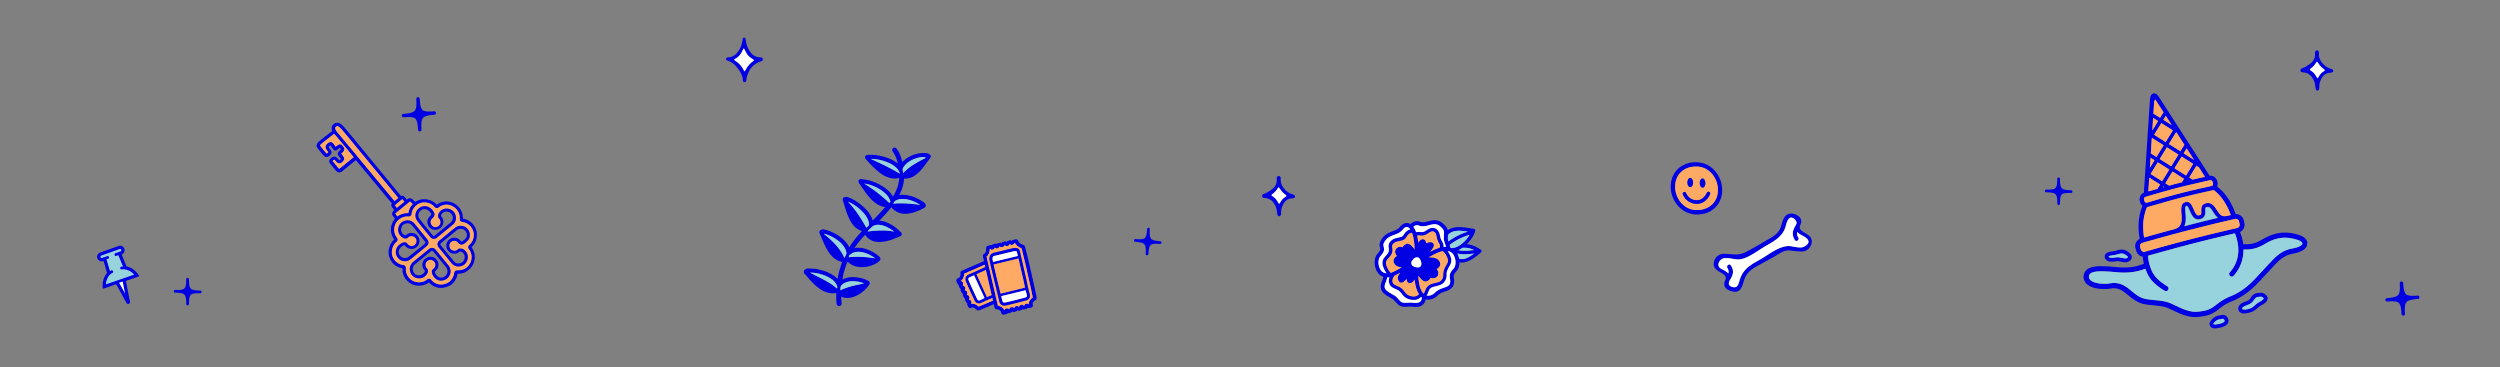 <svg xmlns="http://www.w3.org/2000/svg" viewBox="0 0 1669 245.07"><rect x="0" y="0" width="1669" height="245.07" fill="#808080" stroke="none"/><defs><style>.cls-1,.cls-4{fill:#0000e2;}.cls-2,.cls-7{fill:#97d3dd;}.cls-2,.cls-3,.cls-4,.cls-5{fill-rule:evenodd;}.cls-3{fill:#fff;}.cls-5,.cls-6{fill:#ffaa64;}</style></defs><title>illus_site</title><g id="Calque_2" data-name="Calque 2"><g id="Push_Pin" data-name="Push Pin"><path class="cls-1" d="M92.84,184.11l-.07-.11-.31-.46a13,13,0,0,0-3.86-3.95,13,13,0,0,0-4.18-1.81l-3.22-7.9h0a2.76,2.76,0,0,0,1.45-1.1,3.06,3.06,0,0,0-.38-3.88,2.83,2.83,0,0,0-3.11-.7l-12.11,4.34a3.16,3.16,0,0,0-.92.42l-.3.23-.34.37-.2.31a3.06,3.06,0,0,0,.18,3.38,2.94,2.94,0,0,0,2.37,1.23,2.73,2.73,0,0,0,1.08-.2l.22-.08,2.33,8a12.77,12.77,0,0,0-2.94,7.67,15.66,15.66,0,0,0,.06,1.94v.07c0,.12,0,.24,0,.36v.2a.26.26,0,0,0,.11.21.29.29,0,0,0,.32.06l0-.29h0l.09.26,8.46-2.91,6.87,12.49a1.24,1.24,0,0,0,1.5.59,1.22,1.22,0,0,0,.55-.37,1.32,1.32,0,0,0,.26-1.1l-2.71-13.84,8.63-3a.3.3,0,0,0,.19-.19A.27.27,0,0,0,92.84,184.11ZM80,188.94l1.72-.59,1.12,5.75Zm-8.91.44a10.4,10.4,0,0,1,1.3-4.14,7.68,7.68,0,0,1,.81-1.13,6.32,6.32,0,0,1,1.66-1.44,2.85,2.85,0,0,1,.3-.16,1.26,1.26,0,0,0,.64-1.63,1.23,1.23,0,0,0-.69-.67,1.21,1.21,0,0,0-1,0,5.77,5.77,0,0,0-.55.29l-2.1-7.17.55-.19.29-.11a1.27,1.27,0,0,0,.71-1.57,1.24,1.24,0,0,0-1.56-.76l-1.92.68L68,172a.44.44,0,0,1-.56-.19.61.61,0,0,1,0-.67.5.5,0,0,1,.19-.13l7.85-2.81c1.5-.54,3-1.07,4.48-1.62a.5.5,0,0,1,.45.05.61.61,0,0,1,.26.44.52.52,0,0,1-.34.52c-.9.31-1.79.64-2.69,1l-.71.26a1.3,1.3,0,0,0-.56.38,1.24,1.24,0,0,0,1.36,2l.87-.31.25-.09,2.81,6.91h-.13c-.23,0-.46.06-.68.11a1.13,1.13,0,0,0-.63.39,1.25,1.25,0,0,0,1.14,2,6,6,0,0,1,2.61.13c.3.08.58.17.87.27l.42.14.21.06.14,0,.2.08a10.42,10.42,0,0,1,2,1.21,10.54,10.54,0,0,1,1.22,1.1Z"/><path class="cls-2" d="M89.58,183.33l-18.85,6.48a.33.33,0,0,1,0-.1,10.59,10.59,0,0,1,1.37-4.62,7.36,7.36,0,0,1,.84-1.17,6.94,6.94,0,0,1,1.73-1.51l.33-.18a.94.94,0,0,0,.5-1.23.93.93,0,0,0-1.25-.48c-.26.11-.51.27-.77.41l-.09.06-2.28-7.82.72-.26.38-.13a.94.94,0,0,0-.64-1.77l-2.89,1-.54.19a.74.74,0,0,1-.92-.3.93.93,0,0,1,0-1,.73.73,0,0,1,.35-.25l5.92-2.12c2.14-.77,4.28-1.52,6.41-2.3A.83.83,0,0,1,81,167a.78.78,0,0,1-.54.83c-1.14.39-2.26.81-3.4,1.21a.94.94,0,0,0-.44,1.48.9.9,0,0,0,1,.3l1.3-.46.1,0,3.08,7.56-.38,0a7.4,7.4,0,0,0-.8.13.92.92,0,0,0-.67,1.09.93.93,0,0,0,1.06.73,6.34,6.34,0,0,1,2.74.14c.44.11.87.28,1.31.42l.33.08.25.09A11.61,11.61,0,0,1,88,181.84a11,11,0,0,1,1.54,1.44Z"/><path class="cls-3" d="M83.44,195.88l-3.9-7.11,2.38-.82c.51,2.65,1,5.28,1.55,7.92Z"/></g><g id="CléMontréal"><path class="cls-4" d="M299.31,191.11a.56.56,0,0,0-.31.09,12,12,0,0,1-5.09,1,10.32,10.32,0,0,1-6.16-2.38,13.72,13.72,0,0,1-1.24-1.17l-.16-.14-.55.37a10.38,10.38,0,0,1-5.12,1.79,11.56,11.56,0,0,1-4.3-.43,10.14,10.14,0,0,1-4.4-2.64,11.63,11.63,0,0,1-2.13-2.94,10.41,10.41,0,0,1-1.14-5.17c0-.1,0-.2,0-.3s0,0,0-.07l-.32-.07a11.31,11.31,0,0,1-5.21-2.45,10.28,10.28,0,0,1-2-2.37,10.77,10.77,0,0,1-1.66-4.48,11,11,0,0,1,.31-4.34,10.78,10.78,0,0,1,3.09-5.27l.25-.24a11.08,11.08,0,0,1,.51-13.83.52.52,0,0,0-.15-.27l-1.09-1.43a3.65,3.65,0,0,1-.55-1,2.37,2.37,0,0,1,.16-1.79,3.61,3.61,0,0,1,.94-1.12c.07,0,.13-.11.21-.18A2.29,2.29,0,0,0,263,140l-1.39-1.89a1.87,1.87,0,0,1-.33-.68,1.71,1.71,0,0,1,.16-1.33c.05-.11.12-.21.17-.31a.09.09,0,0,0,0,0s0,0,0,0l-24-28.86s0,0,0,0l-.05,0h-.06l-.95.76-3,2.46-3.63,3-1.49,1.19a3.54,3.54,0,0,1-1.15.61,2.47,2.47,0,0,1-1.85-.13,3.81,3.81,0,0,1-1.21-.93c-.37-.42-.73-.85-1.08-1.28-.57-.7-1.13-1.41-1.69-2.11-.25-.31-.51-.6-.76-.9a4.84,4.84,0,0,1-.65-1,2,2,0,0,1,.08-2.07,4.38,4.38,0,0,1,.72-.83,5.17,5.17,0,0,1,1.35-.91,2.51,2.51,0,0,1,1-.22,2.11,2.11,0,0,1,1.52.59,16.07,16.07,0,0,1,1.62,1.68c.18.22.24.23.48.08a2.09,2.09,0,0,0,.72-.73,1.42,1.42,0,0,0-.28-.49L226,104a2.27,2.27,0,0,1-.47-1,2.07,2.07,0,0,1,.68-2,1.37,1.37,0,0,1,.23-.19,6.1,6.1,0,0,0,1.05-1c.12-.14.13-.19,0-.33a5.15,5.15,0,0,0-.64-.76.85.85,0,0,0-.38.22c-.35.28-.7.58-1.06.86l-.48.37a1.67,1.67,0,0,1-.67.29,1.47,1.47,0,0,1-1.32-.3,3.2,3.2,0,0,1-.63-.69l-.77-1.09c-.23-.33-.46-.66-.7-1a2.19,2.19,0,0,0-.21-.23.74.74,0,0,0-.21.07,3.38,3.38,0,0,0-.79.62.41.41,0,0,0-.08.52,6.91,6.91,0,0,0,.66,1,6.87,6.87,0,0,1,.77,1.16,3.11,3.11,0,0,1,.3.82,2.14,2.14,0,0,1-.33,1.63,1.66,1.66,0,0,1-.16.21,6,6,0,0,1-1.74,1.4,2.1,2.1,0,0,1-2.11-.06,3.52,3.52,0,0,1-.9-.73q-.63-.69-1.23-1.41c-.81-1-1.62-2-2.42-3-.12-.14-.21-.29-.31-.43a.87.87,0,0,0-.16-.17l-.38-.71a.9.9,0,0,0-.06-.22,1.65,1.65,0,0,1-.11-.45,2.49,2.49,0,0,1,.08-.86,3.24,3.24,0,0,1,.64-1.2,7.26,7.26,0,0,1,1.17-1.18q1.66-1.35,3.35-2.67c.82-.65,1.65-1.29,2.48-1.93l2.25-1.73c.15-.13.31-.25.48-.38,0-.12-.08-.22-.11-.33-.08-.29-.18-.58-.23-.87a3.41,3.41,0,0,1,1.36-3.45.81.81,0,0,0,.16-.16l.94-.51.2,0a3.27,3.27,0,0,1,2.16,0,5.63,5.63,0,0,1,1.46.81,11.19,11.19,0,0,1,1.69,1.61c.8.92,1.58,1.84,2.36,2.78,1.08,1.28,2.16,2.58,3.23,3.88l3.3,4,3,3.63,3.07,3.71c1.09,1.32,2.19,2.64,3.28,4l3,3.66,3.3,4c1.09,1.33,2.19,2.65,3.28,4l3.3,4,3.06,3.71,3.07,3.72.78.95.19.21a1.14,1.14,0,0,0,.25-.06,1.82,1.82,0,0,1,1.6.24,3.35,3.35,0,0,1,.59.54l1.3,1.53.22.24a1.25,1.25,0,0,0,.47-.33,2.47,2.47,0,0,1,.83-.48,2.3,2.3,0,0,1,1.85.17,3.21,3.21,0,0,1,.94.74,10.81,10.81,0,0,0,1,1,2,2,0,0,0,.57.4,11.93,11.93,0,0,1,2.81-1.35,10.59,10.59,0,0,1,3.06-.45,12.08,12.08,0,0,1,3.11.42,10.75,10.75,0,0,1,2.86,1.21,10.47,10.47,0,0,1,2.4,2c.14,0,.23-.09.33-.16a11.19,11.19,0,0,1,5.78-2,9.7,9.7,0,0,1,2.88.33,12.3,12.3,0,0,1,4.06,1.91,10.23,10.23,0,0,1,2.8,3.06,11.29,11.29,0,0,1,1.63,4.94c0,.36,0,.71,0,1.07V146l.19,0a10.71,10.71,0,0,1,6.35,3.49,10.14,10.14,0,0,1,1,1.31.53.53,0,0,0,.29.26c.2.38.4.75.61,1.12a.6.6,0,0,0,.07.39c.13.36.28.72.39,1.1a11.3,11.3,0,0,1,.22,5.36,10,10,0,0,1-2,4.46,11.84,11.84,0,0,1-1.17,1.28c-.08.08-.18.14-.2.24.25.39.5.76.72,1.14a11.69,11.69,0,0,1,1,2.21,11,11,0,0,1-1.52,9.57,10.8,10.8,0,0,1-2.83,2.77A10.92,10.92,0,0,1,310,182a10.44,10.44,0,0,1-4.22.69h-.29s0,.05,0,.07a.5.5,0,0,0,0,.13,12.61,12.61,0,0,1-1.21,3.53,10.42,10.42,0,0,1-3.41,3.87,1.12,1.12,0,0,0-.2.17Zm6.5-49.86-.36-.57a8.05,8.05,0,0,0-1.88-2.07,10,10,0,0,0-3.62-1.74,7.32,7.32,0,0,0-3.09-.12,9.35,9.35,0,0,0-4.08,1.81,1.82,1.82,0,0,1-1.65.32,1.87,1.87,0,0,1-1-.67,8,8,0,0,0-3.33-2.4,9.53,9.53,0,0,0-3.69-.66,7.56,7.56,0,0,0-2.9.6A9.09,9.09,0,0,0,277,138a8.16,8.16,0,0,0-2.13,4.74,3.86,3.86,0,0,1-.12.59,1.91,1.91,0,0,1-2,1.24,8.29,8.29,0,0,0-4.25.68,8.72,8.72,0,0,0-3,2.12,8.82,8.82,0,0,0-1.36,9.82,7.88,7.88,0,0,0,.91,1.43,2,2,0,0,1,.43.83,1.87,1.87,0,0,1-.65,1.95,8.8,8.8,0,0,0-1.34,1.39,8.89,8.89,0,0,0-1.64,3.7,8.51,8.51,0,0,0,1.49,6.92,8.16,8.16,0,0,0,3.34,2.7,8.34,8.34,0,0,0,2.63.75A1.94,1.94,0,0,1,271,179a2.45,2.45,0,0,0,0,.27,8.26,8.26,0,0,0,1.05,4.66,9.2,9.2,0,0,0,3.62,3.55,8.82,8.82,0,0,0,4.34.93,8.37,8.37,0,0,0,4.75-1.58l.59-.44a1.76,1.76,0,0,1,1.06-.34,1.88,1.88,0,0,1,1.51.73,8.63,8.63,0,0,0,1.09,1.09,8.12,8.12,0,0,0,6.32,2,10,10,0,0,0,2.37-.56,7.78,7.78,0,0,0,2.2-1.18,7.94,7.94,0,0,0,2-2.26,9.65,9.65,0,0,0,1.34-3.82,1.84,1.84,0,0,1,.46-1,1.94,1.94,0,0,1,1.65-.66c.32,0,.64,0,1,0a8.69,8.69,0,0,0,8.33-7.15,8.54,8.54,0,0,0-1.36-6.51c-.15-.22-.32-.43-.47-.65a1.86,1.86,0,0,1,.24-2.41l.4-.37a8.5,8.5,0,0,0,2.48-4,9.45,9.45,0,0,0,.26-3.55,8.09,8.09,0,0,0-1.09-3.24,9.13,9.13,0,0,0-1.47-1.86,8.44,8.44,0,0,0-4.3-2.31l-.83-.13a1.77,1.77,0,0,1-1.06-.51,1.88,1.88,0,0,1-.59-1.57A8.88,8.88,0,0,0,305.81,141.25Zm-39.9-9.09c-.05-.07-.07-.13-.11-.18l-.52-.61-3-3.69L259.18,124l-3.28-4-3.49-4.23q-1.75-2.13-3.52-4.25l-3.27-4-3.32-4q-1.53-1.83-3.05-3.68l-3-3.63L232.77,92c-1.3-1.57-2.61-3.13-3.92-4.7a21.23,21.23,0,0,0-1.87-2c-.27-.24-.55-.45-.83-.67a1.85,1.85,0,0,0-.63-.31,1,1,0,0,0-.81.09l-.43.31a1.08,1.08,0,0,0-.43,1.09,2.86,2.86,0,0,0,.23.77,7,7,0,0,0,1,1.58c.27.32.55.62.82.93l1.88,2.27c1.07,1.29,2.14,2.59,3.22,3.88l3.48,4.19,3.49,4.19,3.22,3.88q1.74,2.1,3.49,4.19c1.06,1.29,2.13,2.57,3.2,3.86s2.34,2.81,3.5,4.22l3.66,4.39,3.88,4.68,4,4.79.5.58a1.93,1.93,0,0,0,.21-.13C264.37,133.43,265.14,132.82,265.91,132.16Zm-38.07-29.58c0,.07,0,.11.08.15.2.26.42.52.61.79s.55.76.79,1.16a2.25,2.25,0,0,1,.05,2.5,4.38,4.38,0,0,1-1.83,1.66,2.35,2.35,0,0,1-1.82.13,2.85,2.85,0,0,1-1.21-.88c-.14-.17-.28-.34-.43-.5a8,8,0,0,0-1-.94,2.14,2.14,0,0,0-1.08.82,1.52,1.52,0,0,0,.28.4l1,1.18,2.4,3a3,3,0,0,0,.4.4.51.51,0,0,0,.7,0l.35-.26,3-2.44c1.88-1.53,3.76-3,5.63-4.57a.49.49,0,0,0,.23-.24c-.06-.08-.1-.15-.16-.22L234.45,103l-3.27-3.93-3-3.6-3.27-3.94-1-1.15-.77-.88a.64.64,0,0,0-.15-.13l-.26.18-.84.65-2.86,2.21q-1.87,1.45-3.73,2.94a9.68,9.68,0,0,0-1.26,1.14,4.23,4.23,0,0,0-.32.42.34.34,0,0,0,0,.41l.1.14.79,1c.78,1,1.56,1.92,2.35,2.87.25.31.53.61.8.9a.68.68,0,0,0,.32.23,3.19,3.19,0,0,0,.75-.56.76.76,0,0,0,.24-.29c-.07-.12-.12-.24-.19-.35s-.22-.28-.32-.43c-.23-.31-.47-.62-.69-.94a3.84,3.84,0,0,1-.51-1,2.29,2.29,0,0,1,.08-1.76,3.68,3.68,0,0,1,.39-.63,4.72,4.72,0,0,1,1.68-1.39,2.29,2.29,0,0,1,2.84.52,6,6,0,0,1,.54.68l1,1.47a.87.87,0,0,0,.13.15,1.82,1.82,0,0,0,.25-.2l.65-.53a5,5,0,0,1,1-.65,1.94,1.94,0,0,1,2.14.2c.12.1.24.2.35.31a8.2,8.2,0,0,1,.93,1.1,2.43,2.43,0,0,1-.2,3.08,9.25,9.25,0,0,1-1,1Zm37.49,41.86L266,144a11,11,0,0,1,3-1.34,10.51,10.51,0,0,1,3.3-.39.43.43,0,0,0,.31,0c0-.1,0-.21.05-.32a10.42,10.42,0,0,1,2.73-5.55,1,1,0,0,0,.14-.2,13.17,13.17,0,0,1-1.46-1.43,1.37,1.37,0,0,0-.24-.18.29.29,0,0,0-.16,0s-.07,0-.11.08l-2.25,1.84-2.67,2.17-3.06,2.48-1.34,1.11a1.39,1.39,0,0,0-.21.21.21.21,0,0,0,0,.25,1,1,0,0,0,.08.14,10.12,10.12,0,0,0,.77,1C265,144.07,265.17,144.24,265.33,144.44Zm-1.71-7.38c.23.31.43.59.64.85a5.92,5.92,0,0,0,.66.82l.08,0,4.93-4v0s0,0,0,0a.35.35,0,0,0-.05-.08l-1.25-1.48a.43.43,0,0,0-.13-.09l-1.13.92c-1,.78-1.92,1.55-2.87,2.34a.65.65,0,0,0-.16.17A1.42,1.42,0,0,1,263.62,137.06Z"/><path class="cls-5" d="M305.81,141.25a8.88,8.88,0,0,1,1.06,4.9,1.88,1.88,0,0,0,.59,1.57,1.77,1.77,0,0,0,1.06.51l.83.13a8.44,8.44,0,0,1,4.3,2.31,9.13,9.13,0,0,1,1.47,1.86,8.09,8.09,0,0,1,1.09,3.24,9.45,9.45,0,0,1-.26,3.55,8.5,8.5,0,0,1-2.48,4l-.4.37a1.86,1.86,0,0,0-.24,2.41c.15.22.32.43.47.65a8.54,8.54,0,0,1,1.36,6.51,8.69,8.69,0,0,1-8.33,7.15c-.33,0-.65,0-1,0a1.94,1.94,0,0,0-1.65.66,1.84,1.84,0,0,0-.46,1,9.65,9.65,0,0,1-1.34,3.82,7.94,7.94,0,0,1-2,2.26,7.78,7.78,0,0,1-2.2,1.18,10,10,0,0,1-2.37.56,8.12,8.12,0,0,1-6.32-2,8.63,8.63,0,0,1-1.09-1.09,1.88,1.88,0,0,0-1.51-.73,1.76,1.76,0,0,0-1.06.34l-.59.44a8.37,8.37,0,0,1-4.75,1.58,8.82,8.82,0,0,1-4.34-.93,8.7,8.7,0,0,1-4.67-8.21,2.45,2.45,0,0,1,0-.27,1.94,1.94,0,0,0-1.72-2.13,8.34,8.34,0,0,1-2.63-.75,8.16,8.16,0,0,1-3.34-2.7,8.51,8.51,0,0,1-1.49-6.92,8.89,8.89,0,0,1,1.64-3.7,8.8,8.8,0,0,1,1.34-1.39,1.87,1.87,0,0,0,.65-1.95,2,2,0,0,0-.43-.83,7.88,7.88,0,0,1-.91-1.43,8.82,8.82,0,0,1,1.36-9.82,8.72,8.72,0,0,1,3-2.12,8.29,8.29,0,0,1,4.25-.68,1.91,1.91,0,0,0,2-1.24,3.86,3.86,0,0,0,.12-.59A8.16,8.16,0,0,1,277,138a9.09,9.09,0,0,1,3.21-2.24,7.56,7.56,0,0,1,2.9-.6,9.53,9.53,0,0,1,3.69.66,8,8,0,0,1,3.33,2.4,1.87,1.87,0,0,0,1,.67,1.82,1.82,0,0,0,1.65-.32,9.35,9.35,0,0,1,4.08-1.81,7.32,7.32,0,0,1,3.09.12,10,10,0,0,1,3.62,1.74,8.05,8.05,0,0,1,1.88,2.07Zm-23,43.79c.25-.18.58-.39.88-.63a5.92,5.92,0,0,0,1.89-2.63,1.66,1.66,0,0,0,.1-.59c0-.14,0-.29,0-.43a1.84,1.84,0,0,0-.4-1.28,3,3,0,0,0-.3-.32,3.07,3.07,0,0,1-.78-1.26,3.34,3.34,0,0,1,3.39-4.41,3.3,3.3,0,0,1,2.85,4.6,3.73,3.73,0,0,1-1.05,1.37l-.29.22a1.72,1.72,0,0,0-.78,1.34,3.13,3.13,0,0,0,.07,1.1,7.14,7.14,0,0,0,1.94,3.48,5.89,5.89,0,0,0,2.54,1.51,6.48,6.48,0,0,0,5.18-.85,6.09,6.09,0,0,0,2.24-2.73,6.16,6.16,0,0,0-.87-6.28c-.34-.45-.71-.88-1.07-1.32l-2.9-3.55-2.66-3.27c-.69-.84-1.37-1.7-2.07-2.53a3.05,3.05,0,0,0-4.22-.39l-4.17,3.4-3.17,2.61c-.83.68-1.67,1.35-2.49,2-.41.34-.83.67-1.22,1a6.16,6.16,0,0,0-1.25,7.09,5.9,5.9,0,0,0,2.79,2.83A6.26,6.26,0,0,0,282.78,185Zm-14.69-22.73a9.48,9.48,0,0,0-2.22,1.71,6,6,0,0,0-1.36,2.32,5.76,5.76,0,0,0-.18,3.16,6.39,6.39,0,0,0,1.16,2.42,6,6,0,0,0,4.12,2.37,5.79,5.79,0,0,0,4.21-1.07c.88-.64,1.71-1.33,2.55-2,1-.84,2-1.7,3.06-2.54,1.44-1.19,2.9-2.37,4.35-3.55.43-.35.86-.71,1.27-1.08a2.91,2.91,0,0,0,.4-3.89c-.46-.6-.93-1.19-1.41-1.78l-3.24-4c-1.26-1.56-2.53-3.11-3.8-4.67a9.47,9.47,0,0,0-1.2-1.25,5.67,5.67,0,0,0-4.06-1.33,7.43,7.43,0,0,0-2,.43,6,6,0,0,0-1.74,1,5.75,5.75,0,0,0-1.69,2.33,6.18,6.18,0,0,0,3.3,8.14,2.29,2.29,0,0,0,.74.18l.5,0a1.93,1.93,0,0,0,1.41-.52l.29-.27a2.92,2.92,0,0,1,1.53-.78,3.63,3.63,0,0,1,2.72.67,3,3,0,0,1,.67.7,3.3,3.3,0,0,1,.12,3.66,3.18,3.18,0,0,1-4.26,1.25,4,4,0,0,1-.8-.54,6.83,6.83,0,0,1-.73-.79,2.08,2.08,0,0,0-1.36-.78,2.92,2.92,0,0,0-1.06.06A5.25,5.25,0,0,0,268.09,162.31Zm35.55-19.69a6.06,6.06,0,0,0-1.63-2,6.26,6.26,0,0,0-4.88-1.28,5.33,5.33,0,0,0-2.67,1.15,6.49,6.49,0,0,0-1.58,1.88,3.6,3.6,0,0,0-.41,2.36,1.84,1.84,0,0,0,.57,1.11,3,3,0,0,1,.79,1.26,3.33,3.33,0,1,1-6.31,2.1,2.89,2.89,0,0,1,.43-2.79,4.6,4.6,0,0,1,.45-.54c.23-.25.48-.49.73-.73a2.59,2.59,0,0,0,.78-2.47,3.93,3.93,0,0,0-.42-1.16,8,8,0,0,0-2.43-2.67,6.13,6.13,0,0,0-9.54,3.47,5.63,5.63,0,0,0,.5,4.31,10,10,0,0,0,1,1.48l4.19,5.22c1.14,1.41,2.29,2.81,3.44,4.22.28.33.54.68.85,1a2.8,2.8,0,0,0,2.85.8,3.21,3.21,0,0,0,1.31-.7c1.71-1.42,3.46-2.77,5.14-4.22,1-.83,2-1.6,3-2.41.84-.68,1.68-1.36,2.5-2.06a5.52,5.52,0,0,0,1.77-2.7A6.14,6.14,0,0,0,303.64,142.62Zm9.28,11.25c-.12-.17-.29-.44-.48-.7a5.86,5.86,0,0,0-3.89-2.33,6,6,0,0,0-4.2.82c-.32.2-.61.45-.91.68l-2.72,2.22L297.8,157l-3.58,2.92c-.37.3-.75.59-1.11.91a3,3,0,0,0-1,2.5,3.13,3.13,0,0,0,.7,1.71c.33.42.67.83,1,1.25l3.14,3.86,3.44,4.23c.43.53.85,1.06,1.31,1.56a5.72,5.72,0,0,0,4.69,1.94,6.15,6.15,0,0,0,5.9-6.55,5.88,5.88,0,0,0-.88-2.85,6.78,6.78,0,0,0-1.79-1.87,3.05,3.05,0,0,0-.74-.38,4.77,4.77,0,0,0-1.94-.28,3.55,3.55,0,0,0-.47.06,1.49,1.49,0,0,0-.74.42,3.22,3.22,0,0,1-1.54.9A3.32,3.32,0,0,1,300,164.5a3.19,3.19,0,0,1,1.14-3,3.41,3.41,0,0,1,1.27-.65,3.2,3.2,0,0,1,3.64,1.38,1.69,1.69,0,0,0,.77.66,5.47,5.47,0,0,0,1,.32,2,2,0,0,0,.9,0,3.61,3.61,0,0,0,.94-.42,8.65,8.65,0,0,0,1.37-1,10.75,10.75,0,0,0,1.76-1.87,3.6,3.6,0,0,0,.56-1.06A6.22,6.22,0,0,0,312.92,153.87Z"/><path class="cls-5" d="M265.91,132.16c-.77.66-1.54,1.27-2.31,1.89a1.93,1.93,0,0,1-.21.13l-.5-.58-4-4.79L255,124.13l-3.66-4.39q-1.74-2.11-3.5-4.22c-1.07-1.29-2.14-2.57-3.2-3.86s-2.33-2.79-3.49-4.19L238,103.59l-3.49-4.19L231,95.21c-1.08-1.29-2.15-2.59-3.22-3.88l-1.88-2.27c-.27-.31-.55-.61-.82-.93a7,7,0,0,1-1-1.58,2.86,2.86,0,0,1-.23-.77,1.08,1.08,0,0,1,.43-1.09l.43-.31a1,1,0,0,1,.81-.09,1.85,1.85,0,0,1,.63.31c.28.22.56.43.83.67a21.23,21.23,0,0,1,1.87,2c1.31,1.57,2.62,3.13,3.92,4.7l3.47,4.2,3,3.63q1.51,1.84,3.05,3.68l3.32,4,3.27,4q1.77,2.12,3.52,4.25L255.9,120l3.28,4,3.06,3.71,3,3.69.52.61C265.84,132,265.86,132.09,265.91,132.16Z"/><path class="cls-5" d="M227.84,102.58l.41-.33a9.25,9.25,0,0,0,1-1,2.43,2.43,0,0,0,.2-3.08,8.2,8.2,0,0,0-.93-1.1c-.11-.11-.23-.21-.35-.31a1.94,1.94,0,0,0-2.14-.2,5,5,0,0,0-1,.65l-.65.53a1.82,1.82,0,0,1-.25.2.87.87,0,0,1-.13-.15l-1-1.47a6,6,0,0,0-.54-.68,2.29,2.29,0,0,0-2.84-.52,4.72,4.72,0,0,0-1.68,1.39,3.68,3.68,0,0,0-.39.63,2.29,2.29,0,0,0-.08,1.76,3.84,3.84,0,0,0,.51,1c.22.32.46.63.69.94.1.15.22.29.32.43s.12.23.19.35a.76.76,0,0,1-.24.29,3.19,3.19,0,0,1-.75.56.68.68,0,0,1-.32-.23c-.27-.29-.55-.59-.8-.9-.79-1-1.57-1.91-2.35-2.87l-.79-1-.1-.14a.34.34,0,0,1,0-.41,4.23,4.23,0,0,1,.32-.42,9.68,9.68,0,0,1,1.26-1.14q1.86-1.48,3.73-2.94l2.86-2.21.84-.65.26-.18a.64.64,0,0,1,.15.13l.77.88,1,1.15,3.27,3.94,3,3.6,3.27,3.93,1.39,1.67c.06.07.1.14.16.22a.49.49,0,0,1-.23.24c-1.87,1.53-3.75,3-5.63,4.57l-3,2.44-.35.26a.51.51,0,0,1-.7,0,3,3,0,0,1-.4-.4l-2.4-3-1-1.18a1.52,1.52,0,0,1-.28-.4,2.14,2.14,0,0,1,1.08-.82,8,8,0,0,1,1,.94c.15.16.29.33.43.5a2.85,2.85,0,0,0,1.21.88,2.35,2.35,0,0,0,1.82-.13,4.38,4.38,0,0,0,1.83-1.66,2.25,2.25,0,0,0-.05-2.5c-.24-.4-.51-.78-.79-1.16s-.41-.53-.61-.79C227.89,102.69,227.88,102.65,227.84,102.58Z"/><path class="cls-5" d="M265.33,144.44c-.16-.2-.31-.37-.45-.56a10.12,10.12,0,0,1-.77-1,1,1,0,0,1-.08-.14.21.21,0,0,1,0-.25,1.39,1.39,0,0,1,.21-.21l1.34-1.11,3.06-2.48,2.67-2.17,2.25-1.84s.07-.07.11-.08a.29.29,0,0,1,.16,0,1.37,1.37,0,0,1,.24.18,13.17,13.17,0,0,0,1.46,1.43,1,1,0,0,1-.14.2,10.42,10.42,0,0,0-2.73,5.55c0,.11,0,.22-.05.32a.43.43,0,0,1-.31,0,10.51,10.51,0,0,0-3.3.39,11,11,0,0,0-3,1.34Z"/><path class="cls-5" d="M263.62,137.06a1.42,1.42,0,0,0,.74-.66.65.65,0,0,1,.16-.17c1-.79,1.91-1.56,2.87-2.34l1.13-.92a.43.43,0,0,1,.13.09l1.25,1.48a.35.35,0,0,1,.05.08s0,0,0,0v0l-4.93,4-.08,0a5.92,5.92,0,0,1-.66-.82C264.05,137.65,263.85,137.37,263.62,137.06Z"/><path class="cls-1" d="M304.35,151.66c-.32.2-.61.45-.91.68l-2.72,2.22L297.8,157l-3.58,2.92c-.37.3-.75.59-1.11.91a3,3,0,0,0-1,2.5,3.13,3.13,0,0,0,.7,1.71c.33.42.67.83,1,1.25l3.14,3.86,3.44,4.23c.43.53.85,1.06,1.31,1.56a5.72,5.72,0,0,0,4.69,1.94,6.15,6.15,0,0,0,5.9-6.55,5.88,5.88,0,0,0-.88-2.85,6.78,6.78,0,0,0-1.79-1.87,3.05,3.05,0,0,0-.74-.38,4.77,4.77,0,0,0-1.94-.28,3.55,3.55,0,0,0-.47.06,1.49,1.49,0,0,0-.74.42,3.22,3.22,0,0,1-1.54.9A3.32,3.32,0,0,1,300,164.5a3.19,3.19,0,0,1,1.14-3,3.41,3.41,0,0,1,1.27-.65,3.2,3.2,0,0,1,3.64,1.38,1.69,1.69,0,0,0,.77.66,5.47,5.47,0,0,0,1,.32,2,2,0,0,0,.9,0,3.61,3.61,0,0,0,.94-.42,8.65,8.65,0,0,0,1.37-1,10.75,10.75,0,0,0,1.76-1.87,3.6,3.6,0,0,0,.56-1.06,6.22,6.22,0,0,0-.49-5c-.12-.17-.29-.44-.48-.7a5.86,5.86,0,0,0-3.89-2.33A6,6,0,0,0,304.35,151.66Zm6.84,3.25a4.11,4.11,0,0,1,.36,3,2.43,2.43,0,0,1-.49,1,10.09,10.09,0,0,1-1.58,1.56,8,8,0,0,1-.87.62h0a.74.74,0,0,1-1.06-.24,5.17,5.17,0,0,0-5.91-1.85,5.1,5.1,0,0,0-2.9,2.26,5.34,5.34,0,0,0,7.94,6.91,2.21,2.21,0,0,1,.28-.21.88.88,0,0,1,.59,0,2,2,0,0,1,1.09.46,5.65,5.65,0,0,1,1,1.09,4.25,4.25,0,0,1,.05,4.29,4,4,0,0,1-2.88,2,4.5,4.5,0,0,1-.63.07,3.57,3.57,0,0,1-2.83-1.08,10.31,10.31,0,0,1-.84-.94l-3.67-4.5-1.93-2.37-2.49-3.06a2.13,2.13,0,0,1-.26-.4.84.84,0,0,1,.07-1,2.62,2.62,0,0,1,.37-.38l.58-.47,9.46-7.73c.22-.17.43-.35.66-.5l.31-.19a4,4,0,0,1,2.87-.36A3.94,3.94,0,0,1,311.19,154.91ZM277,185.19a6.26,6.26,0,0,0,5.81-.15c.25-.18.58-.39.88-.63a5.92,5.92,0,0,0,1.89-2.63,1.66,1.66,0,0,0,.1-.59c0-.14,0-.29,0-.43a1.84,1.84,0,0,0-.4-1.28,3,3,0,0,0-.3-.32,3.07,3.07,0,0,1-.78-1.26,3.34,3.34,0,0,1,3.39-4.41,3.3,3.3,0,0,1,2.85,4.6,3.73,3.73,0,0,1-1.05,1.37l-.29.22a1.72,1.72,0,0,0-.78,1.34,3.13,3.13,0,0,0,.07,1.1,7.14,7.14,0,0,0,1.94,3.48,5.89,5.89,0,0,0,2.54,1.51,6.48,6.48,0,0,0,5.18-.85,6.09,6.09,0,0,0,2.24-2.73,6.16,6.16,0,0,0-.87-6.28c-.34-.45-.71-.88-1.07-1.32l-2.9-3.55-2.66-3.27c-.69-.84-1.37-1.7-2.07-2.53a3.05,3.05,0,0,0-4.22-.39l-4.17,3.4-3.17,2.61c-.83.68-1.67,1.35-2.49,2-.41.34-.83.67-1.22,1a6.16,6.16,0,0,0-1.25,7.09A5.9,5.9,0,0,0,277,185.19Zm-.8-3.36a4.14,4.14,0,0,1-.48-3.28,4.24,4.24,0,0,1,1.46-2.22c.29-.25.59-.49.89-.73l9.67-7.9.16-.1a1,1,0,0,1,1.27.23c.18.2.35.4.52.61l8,9.83a4.25,4.25,0,0,1-.64,6.17,4,4,0,0,1-5.53-.52,5.17,5.17,0,0,1-1.17-2.15c0-.07,0-.15-.05-.24l0-.11a.27.27,0,0,1,.09-.25l.3-.26a5.31,5.31,0,0,0-4.61-9.32,5.74,5.74,0,0,0-1.36.53,5.34,5.34,0,0,0-2.48,6.23,4.83,4.83,0,0,0,1.15,2,.83.83,0,0,1,.15,1,3.87,3.87,0,0,1-1.05,1.38,4.18,4.18,0,0,1-3.65,1A4.12,4.12,0,0,1,276.17,181.83Zm-2.35-8.61c.88-.64,1.71-1.33,2.55-2,1-.84,2-1.7,3.06-2.54,1.44-1.19,2.9-2.37,4.35-3.55.43-.35.86-.71,1.27-1.08a2.91,2.91,0,0,0,.4-3.89c-.46-.6-.93-1.19-1.41-1.78l-3.24-4c-1.26-1.56-2.53-3.11-3.8-4.67a9.47,9.47,0,0,0-1.2-1.25,5.67,5.67,0,0,0-4.06-1.33,7.43,7.43,0,0,0-2,.43,6,6,0,0,0-1.74,1,5.75,5.75,0,0,0-1.69,2.33,6.18,6.18,0,0,0,3.3,8.14,2.29,2.29,0,0,0,.74.18l.5,0a1.93,1.93,0,0,0,1.41-.52l.29-.27a2.92,2.92,0,0,1,1.53-.78,3.63,3.63,0,0,1,2.72.67,3,3,0,0,1,.67.7,3.3,3.3,0,0,1,.12,3.66,3.18,3.18,0,0,1-4.26,1.25,4,4,0,0,1-.8-.54,6.83,6.83,0,0,1-.73-.79,2.08,2.08,0,0,0-1.36-.78,2.92,2.92,0,0,0-1.06.06,5.25,5.25,0,0,0-1.26.5,9.48,9.48,0,0,0-2.22,1.71,6,6,0,0,0-1.36,2.32,5.76,5.76,0,0,0-.18,3.16,6.39,6.39,0,0,0,1.16,2.42,6,6,0,0,0,4.12,2.37A5.79,5.79,0,0,0,273.82,173.22Zm-6.57-2.33a4.64,4.64,0,0,1-.95-1.68,3.87,3.87,0,0,1,.05-2.23,4.4,4.4,0,0,1,1.36-2,7.64,7.64,0,0,1,1.05-.8,3.19,3.19,0,0,1,1.19-.47.24.24,0,0,1,.24.08l.16.19.31.35a5.87,5.87,0,0,0,2.19,1.52,5.1,5.1,0,0,0,3.59.07,6,6,0,0,0,.82-.36,5.44,5.44,0,0,0,2.55-6.2,5.43,5.43,0,0,0-6.93-3.56,5.47,5.47,0,0,0-1.7,1,1,1,0,0,1-.25.22.84.84,0,0,1-.77,0,4.16,4.16,0,0,1-1.9-1.76,4,4,0,0,1-.43-2.77,5.17,5.17,0,0,1,.45-1.29,3.52,3.52,0,0,1,1.49-1.54,3,3,0,0,1,.6-.27,5.57,5.57,0,0,1,1.54-.32,3.65,3.65,0,0,1,2.5.82,6.81,6.81,0,0,1,1.08,1.12c1.34,1.65,2.69,3.3,4,5l2.65,3.3,1.57,2a1,1,0,0,1,.22.79.94.94,0,0,1-.35.58l-.39.33-.55.46-1.75,1.43c-.95.78-1.91,1.55-2.86,2.34-.49.39-1,.8-1.45,1.2L275,169.63c-.87.72-1.59,1.29-2.25,1.8A4.08,4.08,0,0,1,267.25,170.89Zm23.13-11.55a3.21,3.21,0,0,0,1.31-.7c1.71-1.42,3.46-2.77,5.14-4.22,1-.83,2-1.6,3-2.41.84-.68,1.68-1.36,2.5-2.06a5.52,5.52,0,0,0,1.77-2.7,6.14,6.14,0,0,0-.42-4.63,6.06,6.06,0,0,0-1.63-2,6.26,6.26,0,0,0-4.88-1.28,5.33,5.33,0,0,0-2.67,1.15,6.49,6.49,0,0,0-1.58,1.88,3.6,3.6,0,0,0-.41,2.36,1.84,1.84,0,0,0,.57,1.11,3,3,0,0,1,.79,1.26,3.33,3.33,0,1,1-6.31,2.1,2.89,2.89,0,0,1,.43-2.79,4.6,4.6,0,0,1,.45-.54c.23-.25.48-.49.73-.73a2.59,2.59,0,0,0,.78-2.47,3.93,3.93,0,0,0-.42-1.16,8,8,0,0,0-2.43-2.67,6.13,6.13,0,0,0-9.54,3.47,5.63,5.63,0,0,0,.5,4.31,10,10,0,0,0,1,1.48l4.19,5.22c1.14,1.41,2.29,2.81,3.44,4.22.28.33.54.68.85,1A2.8,2.8,0,0,0,290.38,159.34ZM288.81,157c-.21-.24-.42-.49-.62-.74l-1.31-1.61L284,151.07l-3.62-4.51c-.15-.19-.28-.39-.42-.59l-.18-.27a3.81,3.81,0,0,1-.27-3.21,4.32,4.32,0,0,1,1.16-1.81,4.73,4.73,0,0,1,.79-.56,4.12,4.12,0,0,1,4.05.08,6.4,6.4,0,0,1,1.7,1.49,3.86,3.86,0,0,1,.54.84,2.83,2.83,0,0,1,.14.41.69.69,0,0,1-.21.74c-.28.26-.56.54-.82.82a6.87,6.87,0,0,0-.84,1.09,4.82,4.82,0,0,0-.55,3.8,5.31,5.31,0,0,0,6.62,3.86,5.26,5.26,0,0,0,1.13-.46,5.38,5.38,0,0,0,2.54-6.22,4.85,4.85,0,0,0-1.06-1.89,1,1,0,0,1-.18-1.2,4.08,4.08,0,0,1,1.63-1.8l.06,0a3,3,0,0,1,1-.35,4.3,4.3,0,0,1,3.67,1,4.18,4.18,0,0,1,1.23,4.36,3.73,3.73,0,0,1-1.18,1.77c-.64.54-1.29,1.07-1.94,1.6l-1.13.91c-.74.59-1.48,1.19-2.21,1.81-1,.84-2,1.68-3,2.48l-2,1.65-.32.26A1,1,0,0,1,288.81,157Z"/></g><g id="Tickets"><path class="cls-4" d="M638.42,187.18c0-.15.05-.3.07-.45a.43.43,0,0,0,.09-.1,1.55,1.55,0,0,1,1-.86,2.58,2.58,0,0,0,.78-.47,2.72,2.72,0,0,0,.79-1.48,4.47,4.47,0,0,0,.06-1.46,1.53,1.53,0,0,1,.91-1.61l.25-.11,14.29-6.21.19-.09a1.55,1.55,0,0,0,0-.23c-.21-1-.43-1.91-.65-2.87a1.53,1.53,0,0,1,.77-1.75,2.76,2.76,0,0,0,.57-.45,2.69,2.69,0,0,0,.65-1.25,5.6,5.6,0,0,0,.13-2,1.53,1.53,0,0,1,1.08-1.64l1.47-.45a1.47,1.47,0,0,1,1,0l.23.08.14-.17a1.39,1.39,0,0,1,.68-.49l1.17-.37a1.41,1.41,0,0,1,.93,0l.4.18a1.53,1.53,0,0,1,.9-.57l1.13-.25a1.19,1.19,0,0,1,.62,0l.56.18a1.11,1.11,0,0,1,.61-.61,2.85,2.85,0,0,1,.31-.12l1.11-.34a1.32,1.32,0,0,1,.81,0,6.48,6.48,0,0,1,.62.27l.11-.15a1.4,1.4,0,0,1,.71-.51c.35-.12.7-.25,1.06-.36a1.51,1.51,0,0,1,1.36.24l.16.11a1.8,1.8,0,0,1,1.3-.77c.51-.09,1-.21,1.51-.32l.49.08,0,0a1.74,1.74,0,0,1,.92.93,5,5,0,0,0,2.92,2.55,7.43,7.43,0,0,1,.82.34,1.58,1.58,0,0,1,.84,1l.27,1c1.12,4.37,2.16,8.75,3.17,13.15.5,2.16,1,4.32,1.44,6.49a3.12,3.12,0,0,0,.24.77,1.47,1.47,0,0,1,.13.66,1.63,1.63,0,0,0,0,.31c.32,1.41.66,2.82,1,4.24.42,1.9.82,3.8,1.22,5.71a12,12,0,0,1,.26,1.88c0,.12,0,.23,0,.35l-.09.49a1.36,1.36,0,0,1-.66.68l0,0a6.61,6.61,0,0,0-1.12.92,3.57,3.57,0,0,0-.6.89,1.64,1.64,0,0,0-.07,1.27,1.5,1.5,0,0,1-1,1.92l-1.2.33a1.23,1.23,0,0,1-.66,0,5.53,5.53,0,0,1-.61-.21l-.11.15a1.46,1.46,0,0,1-.75.56q-.57.19-1.17.36a1.46,1.46,0,0,1-1.08-.12l-.16-.08,0,0,0,0a1.54,1.54,0,0,1-.87.63l-1.07.35a1.49,1.49,0,0,1-1.22-.13l-.15-.07a1.56,1.56,0,0,1-.68.54l-1.29.51a1.41,1.41,0,0,1-1,0l-.41-.19a1.91,1.91,0,0,1-.92.51L674,209a1.4,1.4,0,0,1-.73.08l-.41-.07a1.52,1.52,0,0,1-1,.64c-.53.14-1.07.27-1.61.39a1.42,1.42,0,0,1-.91-.08,1.5,1.5,0,0,1-.93-1.16,2.39,2.39,0,0,0-1.38-1.84,4.22,4.22,0,0,0-1.63-.45,1.6,1.6,0,0,1-1.5-1.29c-.13-.65-.29-1.29-.44-1.94a1,1,0,0,1-.05-.2l-.9.39-7,3a10.67,10.67,0,0,1-2.46.78l-.57-.1a3.12,3.12,0,0,1-.91-.7,5,5,0,0,0-1-.8,2.59,2.59,0,0,0-1.14-.39,1.41,1.41,0,0,0-.88.18,1.5,1.5,0,0,1-2.15-.61c-.19-.37-.36-.73-.53-1.1a1.47,1.47,0,0,1-.08-1.09l.06-.18,0,0-.13-.06a1.51,1.51,0,0,1-.73-.68l-.52-1a1.49,1.49,0,0,1-.14-.95c0-.1,0-.2,0-.31l0,0a1.54,1.54,0,0,1-.69-.67q-.33-.58-.63-1.17a1.44,1.44,0,0,1-.08-1.15,1,1,0,0,0,0-.18,1.54,1.54,0,0,1-.62-.54c-.26-.4-.52-.8-.76-1.21a1.44,1.44,0,0,1-.12-1.28c0-.06,0-.12,0-.14a5.76,5.76,0,0,1-.48-.56c-.24-.36-.44-.74-.66-1.11a1.53,1.53,0,0,1-.19-1l0-.18-.06,0a1.58,1.58,0,0,1-.86-.9c-.16-.37-.32-.74-.49-1.1a2.11,2.11,0,0,1-.24-.81S638.43,187.22,638.42,187.18Zm39.26-24.85-.24,0a.45.45,0,0,0-.35.22,2.72,2.72,0,0,1-.67.64,1.7,1.7,0,0,1-1.71.16c-.24-.1-.46-.25-.7-.38,0,0,0,.07-.06.11a.77.77,0,0,1-.07.16,1.79,1.79,0,0,1-1.66,1,2.33,2.33,0,0,1-1.35-.45l-.18-.12a2.09,2.09,0,0,1-1.48,1.28,2.31,2.31,0,0,1-1.93-.47l-.11.21a1.94,1.94,0,0,1-.77.9,1.83,1.83,0,0,1-2.13-.19l-.2-.15c0,.06,0,.11-.05.15a2,2,0,0,1-1.81,1.33.66.66,0,0,1-.2,0,1.75,1.75,0,0,1-1-.53c-.13-.12-.13-.12-.3,0a.34.34,0,0,0,0,.1,7.4,7.4,0,0,1-.37,2.47,4.9,4.9,0,0,1-1.6,2.37l-.13.11q3.79,16.43,7.57,32.83l.16,0a7.63,7.63,0,0,1,1.54.48,4.87,4.87,0,0,1,2.59,2.48l.06.1c0-.06,0-.09,0-.12a1.69,1.69,0,0,1,1.62-1.17,2.31,2.31,0,0,1,1.38.44l.18.12a1.85,1.85,0,0,1,1.46-1.37,1.81,1.81,0,0,1,1.87.66c0-.13.08-.25.13-.35a1.71,1.71,0,0,1,2-1.08,2.65,2.65,0,0,1,1,.48l.16.12c0-.08,0-.14.07-.21a1.81,1.81,0,0,1,1.66-1.25,2.38,2.38,0,0,1,1.48.54l.17.12c0-.06,0-.1.06-.14a4.44,4.44,0,0,1,.28-.53,1.62,1.62,0,0,1,1.47-.74,2.35,2.35,0,0,1,1.06.33l.2.1c0-.06,0-.09,0-.12a4.3,4.3,0,0,1,.54-2.13,6.23,6.23,0,0,1,1.82-2,.53.53,0,0,0,.24-.62c-.35-1.62-.66-3.25-1-4.87-.84-3.91-1.78-7.8-2.63-11.72-1.12-5.21-2.42-10.37-3.71-15.54a.71.71,0,0,0-.53-.58,7.2,7.2,0,0,1-3.51-2.69ZM662.5,199l-.21.08-2,.85c-1.73.74-3.46,1.47-5.14,2.32a3.67,3.67,0,0,1-.65.26,3,3,0,0,1-3.19-.84,3.78,3.78,0,0,1-.7-1c-1.14-2.44-2.29-4.86-3.41-7.31-.78-1.69-1.52-3.41-2.26-5.12a5.66,5.66,0,0,1-.36-1.05,3.24,3.24,0,0,1,1.33-3.55,5,5,0,0,1,1.21-.63l.25-.09,10.21-4.6.16-.09c-.11-.49-.22-1-.34-1.47l-13.74,6a5.61,5.61,0,0,1-2.28,4.85l.17,0a1.67,1.67,0,0,1,1.29,1,2,2,0,0,1,0,1.76c0,.09-.08.17-.12.28a1.91,1.91,0,0,1,1.29,3.15l.29.05a1.78,1.78,0,0,1,1.41,2.43c-.07.2-.17.39-.26.59a5.69,5.69,0,0,1,.59.16,1.78,1.78,0,0,1,1.2,1.66,2.38,2.38,0,0,1-.29,1.13,1.91,1.91,0,0,0-.13.25l.35.06a1.76,1.76,0,0,1,1.4,1.56,2.33,2.33,0,0,1-.12.91c0,.1-.07.19-.1.3l.13,0a4.42,4.42,0,0,1,2.25.18,6.25,6.25,0,0,1,2.11,1.24c.15.12.29.26.45.4,3.25-1.22,6.42-2.64,9.62-4C662.75,200.09,662.63,199.56,662.5,199Zm-10.59-15.93,7,15.22L662,197q-1.92-8.37-3.85-16.73Zm-1.63.74-.21.09-1.8.81c-.16.08-.34.14-.51.21a2.41,2.41,0,0,0-.93.57,1.05,1.05,0,0,0-.34,1,2.74,2.74,0,0,0,.15.58c.12.35.26.7.41,1,1,2.13,1.9,4.25,2.87,6.37.81,1.76,1.64,3.5,2.46,5.25a2,2,0,0,0,.45.63,1,1,0,0,0,1,.25,2.54,2.54,0,0,0,.46-.17l2.8-1.32.2-.1Z"/><path class="cls-5" d="M677.68,162.33l.35.53a7.2,7.2,0,0,0,3.51,2.69.71.71,0,0,1,.53.58c1.29,5.17,2.59,10.33,3.71,15.54.85,3.92,1.79,7.81,2.63,11.72.35,1.62.66,3.25,1,4.87a.53.53,0,0,1-.24.62,6.23,6.23,0,0,0-1.82,2,4.3,4.3,0,0,0-.54,2.13s0,.06,0,.12l-.2-.1a2.35,2.35,0,0,0-1.06-.33,1.62,1.62,0,0,0-1.47.74,4.44,4.44,0,0,0-.28.53s0,.08-.06.14l-.17-.12a2.38,2.38,0,0,0-1.48-.54,1.81,1.81,0,0,0-1.66,1.25c0,.07,0,.13-.07.21l-.16-.12a2.65,2.65,0,0,0-1-.48,1.71,1.71,0,0,0-2,1.08c-.05.1-.08.22-.13.35a1.81,1.81,0,0,0-1.87-.66,1.85,1.85,0,0,0-1.46,1.37l-.18-.12a2.31,2.31,0,0,0-1.38-.44,1.69,1.69,0,0,0-1.62,1.17s0,.06,0,.12l-.06-.1a4.87,4.87,0,0,0-2.59-2.48,7.63,7.63,0,0,0-1.54-.48l-.16,0q-3.78-16.41-7.57-32.83l.13-.11a4.9,4.9,0,0,0,1.6-2.37,7.4,7.4,0,0,0,.37-2.47.34.34,0,0,1,0-.1c.17-.08.17-.08.3,0a1.75,1.75,0,0,0,1,.53.66.66,0,0,0,.2,0,2,2,0,0,0,1.81-1.33s0-.09.05-.15l.2.15a1.83,1.83,0,0,0,2.13.19,1.94,1.94,0,0,0,.77-.9l.11-.21a2.31,2.31,0,0,0,1.93.47,2.09,2.09,0,0,0,1.48-1.28l.18.12a2.33,2.33,0,0,0,1.35.45,1.79,1.79,0,0,0,1.66-1,.77.77,0,0,0,.07-.16s0-.08.06-.11c.24.13.46.28.7.38a1.7,1.7,0,0,0,1.71-.16,2.72,2.72,0,0,0,.67-.64.45.45,0,0,1,.35-.22Zm9.85,35.91a3.93,3.93,0,0,0-.06-1.84c-.07-.27-.15-.53-.22-.8-.59-2.14-1-4.31-1.52-6.48-.22-1.05-.42-2.11-.66-3.16-.51-2.24-1.05-4.48-1.56-6.72-.79-3.41-1.55-6.83-2.33-10.24-.13-.55-.26-1.09-.43-1.62a2.41,2.41,0,0,0-1.49-1.62,3.68,3.68,0,0,0-1.22-.21,9.25,9.25,0,0,0-2.16.26L666,168.2l-2.48.58a3.62,3.62,0,0,0-2.85,3,6,6,0,0,0,.06,2.27c.39,1.76.76,3.52,1.18,5.28q2.54,10.53,5.1,21.06a2.83,2.83,0,0,1,.08.4,4.3,4.3,0,0,0,.5,1.49A3.17,3.17,0,0,0,670,204a3.62,3.62,0,0,0,1.27-.05c.82-.17,1.64-.34,2.45-.53,3.81-.9,7.59-1.89,11.37-2.9a3.45,3.45,0,0,0,1.4-.74A2.86,2.86,0,0,0,687.53,198.24Z"/><path class="cls-5" d="M662.5,199c.13.56.25,1.09.38,1.64-3.2,1.37-6.37,2.79-9.62,4-.16-.14-.3-.28-.45-.4A6.25,6.25,0,0,0,650.7,203a4.42,4.42,0,0,0-2.25-.18l-.13,0c0-.11.07-.2.1-.3a2.33,2.33,0,0,0,.12-.91,1.76,1.76,0,0,0-1.4-1.56l-.35-.06a1.91,1.91,0,0,1,.13-.25,2.38,2.38,0,0,0,.29-1.13A1.78,1.78,0,0,0,646,197a5.69,5.69,0,0,0-.59-.16c.09-.2.19-.39.26-.59a1.78,1.78,0,0,0-1.41-2.43l-.29-.05a1.91,1.91,0,0,0-1.29-3.15c0-.11.08-.19.12-.28a2,2,0,0,0,0-1.76,1.67,1.67,0,0,0-1.29-1l-.17,0a5.61,5.61,0,0,0,2.28-4.85l13.74-6c.12.51.23,1,.34,1.47l-.16.09-10.21,4.6-.25.09a5,5,0,0,0-1.21.63,3.24,3.24,0,0,0-1.33,3.55,5.66,5.66,0,0,0,.36,1.05c.74,1.71,1.48,3.43,2.26,5.12,1.12,2.45,2.27,4.87,3.41,7.31a3.78,3.78,0,0,0,.7,1,3,3,0,0,0,3.19.84,3.67,3.67,0,0,0,.65-.26c1.68-.85,3.41-1.58,5.14-2.32l2-.85Z"/><path class="cls-5" d="M651.91,183.07l6.27-2.82Q660.1,188.62,662,197l-3.13,1.31Z"/><path class="cls-3" d="M650.28,183.81l7,15.18-.2.1-2.8,1.32a2.54,2.54,0,0,1-.46.17,1,1,0,0,1-1-.25,2,2,0,0,1-.45-.63c-.82-1.75-1.65-3.49-2.46-5.25-1-2.12-1.92-4.24-2.87-6.37-.15-.34-.29-.69-.41-1a2.74,2.74,0,0,1-.15-.58,1.05,1.05,0,0,1,.34-1,2.41,2.41,0,0,1,.93-.57c.17-.07.35-.13.51-.21l1.8-.81Z"/><path class="cls-4" d="M687.53,198.24a2.86,2.86,0,0,1-1,1.54,3.45,3.45,0,0,1-1.4.74c-3.78,1-7.56,2-11.37,2.9-.81.19-1.63.36-2.45.53A3.62,3.62,0,0,1,670,204a3.17,3.17,0,0,1-2.48-1.74,4.3,4.3,0,0,1-.5-1.49,2.83,2.83,0,0,0-.08-.4q-2.55-10.53-5.1-21.06c-.42-1.76-.79-3.52-1.18-5.28a6,6,0,0,1-.06-2.27,3.62,3.62,0,0,1,2.85-3l2.48-.58,9.91-2.39a9.25,9.25,0,0,1,2.16-.26,3.68,3.68,0,0,1,1.22.21,2.41,2.41,0,0,1,1.49,1.62c.17.53.3,1.07.43,1.62.78,3.41,1.54,6.83,2.33,10.24.51,2.24,1,4.48,1.56,6.72.24,1,.44,2.11.66,3.16.47,2.17.93,4.34,1.52,6.48.07.27.15.53.22.8A3.93,3.93,0,0,1,687.53,198.24Zm-24.19-21.65c1.5,6.48,3.08,12.93,4.66,19.39L684.27,192a1,1,0,0,0,0-.21c-.19-.92-.4-1.85-.59-2.77s-.35-1.78-.56-2.66c-.44-1.94-.92-3.88-1.36-5.83-.59-2.56-1.16-5.12-1.73-7.68,0-.09,0-.18-.07-.28Zm5.09,21.12a2.25,2.25,0,0,1,.05.22L669,200a3,3,0,0,1,.08.43,2.47,2.47,0,0,0,.36,1,1.17,1.17,0,0,0,1.06.58l.45,0c.37-.07.75-.14,1.12-.23,2.64-.59,5.26-1.26,7.88-1.94l4.55-1.19a1.92,1.92,0,0,0,.75-.39.93.93,0,0,0,.33-.62,1.85,1.85,0,0,0-.06-.66c-.27-1-.53-2-.79-3l-.06-.15Zm11.09-26.84c0-.08,0-.14,0-.19-.18-.71-.34-1.42-.52-2.13,0-.17-.09-.34-.14-.5a.5.5,0,0,0-.42-.41,3.41,3.41,0,0,0-.55,0,6.72,6.72,0,0,0-1.6.23l-10.51,2.53-1.79.41a1.58,1.58,0,0,0-1.31,1.35,2.75,2.75,0,0,0,0,1c.07.47.16.93.25,1.39,0,.1,0,.2.07.31Z"/><path class="cls-5" d="M663.34,176.59l16.58-4c0,.1.05.19.07.28.57,2.56,1.14,5.12,1.73,7.68.44,1.95.92,3.89,1.36,5.83.21.88.37,1.77.56,2.66s.4,1.85.59,2.77a1,1,0,0,1,0,.21L668,196C666.42,189.52,664.84,183.07,663.34,176.59Z"/><path class="cls-3" d="M668.43,197.71l16.23-3.94.06.15c.26,1,.52,2,.79,3a1.85,1.85,0,0,1,.06.66.93.93,0,0,1-.33.62,1.92,1.92,0,0,1-.75.39l-4.55,1.19c-2.62.68-5.24,1.35-7.88,1.94-.37.09-.75.16-1.12.23l-.45,0a1.17,1.17,0,0,1-1.06-.58,2.47,2.47,0,0,1-.36-1A3,3,0,0,0,669,200l-.51-2.07A2.25,2.25,0,0,0,668.43,197.71Z"/><path class="cls-3" d="M679.52,170.87l-16.57,4c0-.11-.05-.21-.07-.31-.09-.46-.18-.92-.25-1.39a2.75,2.75,0,0,1,0-1,1.58,1.58,0,0,1,1.31-1.35l1.79-.41,10.51-2.53a6.72,6.72,0,0,1,1.6-.23,3.41,3.41,0,0,1,.55,0,.5.5,0,0,1,.42.41c0,.16.1.33.14.5.18.71.34,1.42.52,2.13C679.5,170.73,679.5,170.79,679.52,170.87Z"/></g><g id="Herbe"><path class="cls-4" d="M560,204.32l-.41-.13a1.46,1.46,0,0,1-.82-.68,4.93,4.93,0,0,1-.36-1.64c-.06-1.31-.1-2.62-.15-3.93,0-.74,0-1.48,0-2.22a1,1,0,0,0,0-.16l-.39.06a12,12,0,0,1-6-.46,19,19,0,0,1-5-2.64,32.39,32.39,0,0,1-3.64-3.08c-1.8-1.71-3.4-3.59-5-5.46l-1.16-1.32a1.63,1.63,0,0,1-.49-1.12s0-.06,0-.09v-.09a.65.65,0,0,0,0-.13,1.4,1.4,0,0,1,.53-1,10.65,10.65,0,0,1,.86-.64,2.12,2.12,0,0,1,1.12-.3c.83,0,1.65,0,2.48,0a28.32,28.32,0,0,1,2.91.25,34.18,34.18,0,0,1,3.62.75,27.88,27.88,0,0,1,6.53,2.53,18.53,18.53,0,0,1,4,2.86c.18.16.35.33.55.53a60.85,60.85,0,0,1,3.11-11.42l-.16,0a11.11,11.11,0,0,1-2.14-.59,13,13,0,0,1-4.27-2.87,19.92,19.92,0,0,1-2.78-3.49,44,44,0,0,1-3.14-6l-2.21-5.07c-.14-.32-.29-.63-.43-1a1.75,1.75,0,0,1,0-1.45,1.65,1.65,0,0,1,1.06-.9,1.31,1.31,0,0,0,.28-.09,2.16,2.16,0,0,1,1.41-.2c.41.08.81.17,1.21.27a27.72,27.72,0,0,1,6.08,2.41,26.62,26.62,0,0,1,7,5.25,15.78,15.78,0,0,1,2.56,3.56l.25.48.14-.21a46.15,46.15,0,0,1,2.68-4,68.42,68.42,0,0,1,5.56-6.45c0-.05.09-.11.14-.17l-.22-.07a10.42,10.42,0,0,1-1.92-.81,12.76,12.76,0,0,1-4-3.4,21.33,21.33,0,0,1-2.52-4.17,46.71,46.71,0,0,1-2.32-6.06q-.83-2.61-1.64-5.24a7.05,7.05,0,0,1-.3-1.09,1.56,1.56,0,0,1,1.11-1.76c.3-.09.61-.16.92-.23a1,1,0,0,1,.24,0,2.79,2.79,0,0,1,1.1.17,25.3,25.3,0,0,1,3.7,1.62c.94.51,1.83,1.12,2.72,1.71a31.94,31.94,0,0,1,5.22,4.29,24.09,24.09,0,0,1,2.89,3.55,16.31,16.31,0,0,1,2.05,4.27.42.42,0,0,0,.07.13c2.91-2.89,5.7-5.88,8.42-9l-.25,0c-.27,0-.54-.07-.81-.12a12.36,12.36,0,0,1-4.1-1.59,21.19,21.19,0,0,1-4.72-3.92,44.08,44.08,0,0,1-3.75-4.65q-2-2.88-4-5.78a2.37,2.37,0,0,1-.19-.35,1.64,1.64,0,0,1,.75-2.07,1.71,1.71,0,0,1,1.4-.08.94.94,0,0,0,.32.08,22.31,22.31,0,0,1,4.59.74,33,33,0,0,1,6.42,2.5,28.5,28.5,0,0,1,5.33,3.5,17.32,17.32,0,0,1,3.5,3.85c.2.3.39.62.59,1l.14-.22q.87-1.45,1.59-3a24.54,24.54,0,0,0,2.43-8.58c0-.2,0-.39,0-.6l-.15,0a12.24,12.24,0,0,1-2,.29,13.12,13.12,0,0,1-4.49-.54,19.1,19.1,0,0,1-5.11-2.45,28.43,28.43,0,0,1-3.18-2.5c-1.59-1.41-3.14-2.87-4.58-4.43l-2.72-3a1.81,1.81,0,0,1-.5-1.08,1.59,1.59,0,0,1,.19-1,1.17,1.17,0,0,1,.83-.61,6.31,6.31,0,0,1,1-.22c.75,0,1.5,0,2.25,0s1.37.05,2.05.11a30.37,30.37,0,0,1,3.29.5,34.33,34.33,0,0,1,6.43,1.88,22.35,22.35,0,0,1,5.53,3.17l.09,0c0-.1,0-.17,0-.23-.08-.31-.15-.61-.22-.91a18.15,18.15,0,0,0-3-6.66,1.71,1.71,0,0,1-.26-.5,1.6,1.6,0,0,1,1.16-2.14.18.18,0,0,0,.07,0h.61s0,0,0,0a1.71,1.71,0,0,1,1,.69,15.3,15.3,0,0,1,1.21,1.8,21.5,21.5,0,0,1,2,5c.18.62.33,1.25.48,1.88,0,.07,0,.13.06.22l.1-.07a17.18,17.18,0,0,1,4.51-3.39,22.8,22.8,0,0,1,5.72-2.14,17.75,17.75,0,0,1,3.41-.41,18.44,18.44,0,0,1,2.78.16,2.72,2.72,0,0,1,.84.25,7.2,7.2,0,0,1,1,.58,1.51,1.51,0,0,1,.6.84.49.49,0,0,0,.1.15v.56a.5.5,0,0,0-.08.14,2,2,0,0,1-.4.76L616.88,111a33.26,33.26,0,0,1-3.58,4.11,17.68,17.68,0,0,1-3.38,2.58,10.7,10.7,0,0,1-6.22,1.54h-.15a27.27,27.27,0,0,1-1,5.61,31.83,31.83,0,0,1-2.14,5.34h.21c.6-.05,1.21-.11,1.82-.13a16.7,16.7,0,0,1,3.79.38,26.28,26.28,0,0,1,7,2.48,35.67,35.67,0,0,1,3.79,2.41,2.18,2.18,0,0,1,1,1.57,1.8,1.8,0,0,1-1,1.89c-.7.34-1.38.72-2.09,1.06a31.62,31.62,0,0,1-5.4,2.1,18.9,18.9,0,0,1-5.65.78,11.82,11.82,0,0,1-2.71-.39,11.59,11.59,0,0,1-5.48-3.26l-.65-.69c-1.25,1.56-2.54,3.08-3.89,4.54s-2.72,2.91-4.1,4.37l.12,0c.58.08,1.18.14,1.76.25a19.42,19.42,0,0,1,5.17,1.93,27.33,27.33,0,0,1,6.65,4.94c.18.18.38.33.56.49a3,3,0,0,1,.26.24,1.66,1.66,0,0,1-.57,2.61l-1.67.68c-1.41.55-2.81,1.13-4.23,1.64a25,25,0,0,1-6.11,1.33,16.9,16.9,0,0,1-4,0,11.61,11.61,0,0,1-3.45-1.06,10.2,10.2,0,0,1-3.84-3.39l-.13-.19a63.61,63.61,0,0,0-7.11,8.81,1.6,1.6,0,0,0,.23,0,12,12,0,0,1,2.07-.2,16,16,0,0,1,4.14.53,24.2,24.2,0,0,1,10.15,5.45,2.74,2.74,0,0,1,.45.51,1.57,1.57,0,0,1,.25,1.14,2,2,0,0,1-.61,1.14,11.46,11.46,0,0,1-2.33,1.75,19.09,19.09,0,0,1-8.56,2.44,16.3,16.3,0,0,1-4.12-.31,12.37,12.37,0,0,1-6-3.07l-.31-.28a50.65,50.65,0,0,0-2.08,5.86,43.44,43.44,0,0,0-1.33,6.06l.21-.1a11.71,11.71,0,0,1,1.9-.79,15.3,15.3,0,0,1,4.4-.68,22.29,22.29,0,0,1,10.27,2.23,5.2,5.2,0,0,1,.69.38,1.53,1.53,0,0,1,.71,1.08,1.88,1.88,0,0,1-.13,1,4.89,4.89,0,0,1-.67,1.12,22.34,22.34,0,0,1-3.62,3.72,21.88,21.88,0,0,1-5.39,3.29,13.69,13.69,0,0,1-4.68,1.06,10,10,0,0,1-4.32-.76l-.19-.06c0,.12,0,.23,0,.33.09,1.37.2,2.73.28,4.09a1.72,1.72,0,0,1-1.25,1.79l-.26.09Zm18.63-52.48,1.25-1.23a1,1,0,0,0,.29-.8,9.72,9.72,0,0,0-1.18-4.08,19.5,19.5,0,0,0-2.8-3.89,30.11,30.11,0,0,0-8.74-6.62c-.37-.18-.75-.34-1.12-.51a.17.17,0,0,0-.14,0,1.54,1.54,0,0,0,.17.19c.73.83,1.47,1.64,2.18,2.48a68.51,68.51,0,0,1,4.54,6c1.82,2.68,3.49,5.46,5.11,8.26l.19.34A1,1,0,0,0,578.63,151.84Zm-28.12,4.75a65,65,0,0,1,5,4.33,40.08,40.08,0,0,1,5.42,6.29,28.7,28.7,0,0,1,2.64,4.68l.1.2a.36.36,0,0,0,.26-.22c.37-.76.73-1.53,1.08-2.3a1.83,1.83,0,0,0,0-1.11,9.32,9.32,0,0,0-1.49-3.61,16.52,16.52,0,0,0-3.44-3.74,26.53,26.53,0,0,0-8.54-4.66l-1.46-.45A1,1,0,0,0,550.51,156.59Zm53.14-41.73a30.06,30.06,0,0,1,4.62-3.88,61.4,61.4,0,0,1,5.93-3.58c1-.55,2-1.08,3.06-1.62a1.58,1.58,0,0,0,.7-.85l-.67-.06a16.1,16.1,0,0,0-5.76.83,19.26,19.26,0,0,0-5.22,2.63,12.36,12.36,0,0,0-3.16,3.33,4.25,4.25,0,0,0-.27.46,2.15,2.15,0,0,0-.21,1.32c.09.63.13,1.27.19,1.91,0,.09,0,.18,0,.31Zm-44.76,77.45c0-.24.06-.48.08-.72a1.43,1.43,0,0,0-.1-.61,9.79,9.79,0,0,0-2.71-3.85,15.3,15.3,0,0,0-3-2,27.3,27.3,0,0,0-7.45-2.62,31,31,0,0,0-4.18-.52h-.66l.23.14c1.36.72,2.7,1.44,4.06,2.14,2.21,1.14,4.45,2.23,6.62,3.46a39.18,39.18,0,0,1,5.12,3.35c.61.49,1.2,1,1.83,1.51C558.82,192.55,558.88,192.46,558.89,192.31Zm18.36-69.58a103.27,103.27,0,0,1,15.51,11.87l.67.62a.3.3,0,0,0,.31.09.87.87,0,0,0,.52-.33.6.6,0,0,0,.11-.55,10.4,10.4,0,0,0-2.62-4.53,21.76,21.76,0,0,0-5.22-4,28.77,28.77,0,0,0-7.09-2.88c-.73-.19-1.47-.31-2.22-.46l-.11,0-.05,0Zm3.15,31.67c1.08-.11,2.16-.23,3.24-.32s2.31-.15,3.46-.22c.27,0,.54,0,.82,0a43.8,43.8,0,0,1,4.44.11,30.37,30.37,0,0,1,4.26.62.3.3,0,0,0,.21,0l-.24-.21a23.19,23.19,0,0,0-6.35-3.55,12.1,12.1,0,0,0-4.17-.75,6.14,6.14,0,0,0-3.26.87,8.6,8.6,0,0,0-1.27,1.06l-1.81,1.77-.28.29c-.14.16-.15.22,0,.45Zm1.47-48.05c1,.44,2,.87,2.92,1.33q2.94,1.38,5.87,2.8,5,2.44,9.8,5.28l.14.08c.15-.13.17-.2.11-.34s0,0,0,0a6.57,6.57,0,0,1-.66-1.26,9.63,9.63,0,0,0-2.11-2.64,16.1,16.1,0,0,0-3.42-2.29,29.43,29.43,0,0,0-7.45-2.6,30.67,30.67,0,0,0-4.66-.62l-.61,0-.19,0A.46.46,0,0,0,581.87,106.35Zm-20.72,87.43a33.85,33.85,0,0,1,5.47-2.17c2-.62,4-1.09,6.1-1.53l4-.85.17,0-.19-.1a19.9,19.9,0,0,0-4.42-1.18,19.05,19.05,0,0,0-3.2-.21,11.81,11.81,0,0,0-5.13,1.16,6.87,6.87,0,0,0-2.46,2,1.64,1.64,0,0,0-.36.92c0,.62-.07,1.23-.1,1.85a.84.84,0,0,0,0,.16Zm23.12-21.27-.2-.17a20.81,20.81,0,0,0-6-3.26,16.05,16.05,0,0,0-3.68-.88,10.31,10.31,0,0,0-4.06.26,6.59,6.59,0,0,0-2.41,1.31.94.94,0,0,1-.34.19.82.82,0,0,0-.5.39l-.26.49a.66.66,0,0,0,.1.86A63.11,63.11,0,0,1,584.27,172.51Zm12.47-36.62c.79,0,1.57-.11,2.36-.13,1.09,0,2.18,0,3.28,0,1.58,0,3.16.08,4.74.21,1.38.13,2.77.25,4.15.4,1,.11,2,.27,3,.4h0a.9.9,0,0,0-.12-.1c-.83-.48-1.65-1-2.51-1.42a22.07,22.07,0,0,0-6.41-2.17,15.14,15.14,0,0,0-3.29-.22,9.73,9.73,0,0,0-3.23.69,4.6,4.6,0,0,0-2.26,2.05c0,.07-.06.14-.09.2A.35.35,0,0,0,596.74,135.89Z"/><path class="cls-2" d="M578.38,152a1,1,0,0,0,.25-.17l1.25-1.23a1,1,0,0,0,.29-.8,9.72,9.72,0,0,0-1.18-4.08,19.5,19.5,0,0,0-2.8-3.89,30.11,30.11,0,0,0-8.74-6.62c-.37-.18-.75-.34-1.12-.51a.17.17,0,0,0-.14,0,1.54,1.54,0,0,0,.17.19c.73.83,1.47,1.64,2.18,2.48a68.51,68.51,0,0,1,4.54,6c1.82,2.68,3.49,5.46,5.11,8.26Z"/><path class="cls-2" d="M550.16,156a1,1,0,0,0,.35.59,65,65,0,0,1,5,4.33,40.08,40.08,0,0,1,5.42,6.29,28.7,28.7,0,0,1,2.64,4.68l.1.2a.36.36,0,0,0,.26-.22c.37-.76.73-1.53,1.08-2.3a1.83,1.83,0,0,0,0-1.11,9.32,9.32,0,0,0-1.49-3.61,16.52,16.52,0,0,0-3.44-3.74,26.53,26.53,0,0,0-8.54-4.66Z"/><path class="cls-2" d="M602.89,115.66l.76-.8a30.06,30.06,0,0,1,4.62-3.88,61.4,61.4,0,0,1,5.93-3.58c1-.55,2-1.08,3.06-1.62a1.58,1.58,0,0,0,.7-.85l-.67-.06a16.1,16.1,0,0,0-5.76.83,19.26,19.26,0,0,0-5.22,2.63,12.36,12.36,0,0,0-3.16,3.33,4.25,4.25,0,0,0-.27.46,2.15,2.15,0,0,0-.21,1.32c.09.63.13,1.27.19,1.91C602.87,115.44,602.88,115.53,602.89,115.66Z"/><path class="cls-2" d="M558.69,192.57c.13,0,.19-.11.2-.26s.06-.48.08-.72a1.43,1.43,0,0,0-.1-.61,9.79,9.79,0,0,0-2.71-3.85,15.3,15.3,0,0,0-3-2,27.3,27.3,0,0,0-7.45-2.62,31,31,0,0,0-4.18-.52h-.66l.23.14c1.36.72,2.7,1.44,4.06,2.14,2.21,1.14,4.45,2.23,6.62,3.46a39.18,39.18,0,0,1,5.12,3.35C557.47,191.55,558.06,192.06,558.69,192.57Z"/><path class="cls-2" d="M577.06,122.61l.19.12a103.27,103.27,0,0,1,15.51,11.87l.67.62a.3.3,0,0,0,.31.09.87.87,0,0,0,.52-.33.6.6,0,0,0,.11-.55,10.4,10.4,0,0,0-2.62-4.53,21.76,21.76,0,0,0-5.22-4,28.77,28.77,0,0,0-7.09-2.88c-.73-.19-1.47-.31-2.22-.46l-.11,0Z"/><path class="cls-2" d="M579.43,154.5l1-.1c1.08-.11,2.16-.23,3.24-.32s2.31-.15,3.46-.22c.27,0,.54,0,.82,0a43.8,43.8,0,0,1,4.44.11,30.37,30.37,0,0,1,4.26.62.3.3,0,0,0,.21,0l-.24-.21a23.19,23.19,0,0,0-6.35-3.55,12.1,12.1,0,0,0-4.17-.75,6.14,6.14,0,0,0-3.26.87,8.6,8.6,0,0,0-1.27,1.06l-1.81,1.77-.28.29C579.31,154.21,579.3,154.27,579.43,154.5Z"/><path class="cls-2" d="M581.58,106.05a.46.46,0,0,0,.29.3c1,.44,2,.87,2.92,1.33q2.94,1.38,5.87,2.8,5,2.44,9.8,5.28l.14.08c.15-.13.17-.2.11-.34s0,0,0,0a6.57,6.57,0,0,1-.66-1.26,9.63,9.63,0,0,0-2.11-2.64,16.1,16.1,0,0,0-3.42-2.29,29.43,29.43,0,0,0-7.45-2.6,30.67,30.67,0,0,0-4.66-.62l-.61,0Z"/><path class="cls-2" d="M561,193.84l.16-.06a33.85,33.85,0,0,1,5.47-2.17c2-.62,4-1.09,6.1-1.53l4-.85.17,0-.19-.1a19.9,19.9,0,0,0-4.42-1.18,19.05,19.05,0,0,0-3.2-.21,11.81,11.81,0,0,0-5.13,1.16,6.87,6.87,0,0,0-2.46,2,1.64,1.64,0,0,0-.36.92c0,.62-.07,1.23-.1,1.85A.84.84,0,0,0,561,193.84Z"/><path class="cls-2" d="M566.92,171.7a63.11,63.11,0,0,1,17.35.81l-.2-.17a20.81,20.81,0,0,0-6-3.26,16.05,16.05,0,0,0-3.68-.88,10.31,10.31,0,0,0-4.06.26,6.59,6.59,0,0,0-2.41,1.31.94.94,0,0,1-.34.19.82.82,0,0,0-.5.39l-.26.49A.66.66,0,0,0,566.92,171.7Z"/><path class="cls-2" d="M596.37,135.75a.35.35,0,0,0,.37.14c.79,0,1.57-.11,2.36-.13,1.09,0,2.18,0,3.28,0,1.58,0,3.16.08,4.74.21,1.38.13,2.77.25,4.15.4,1,.11,2,.27,3,.4h0a.9.9,0,0,0-.12-.1c-.83-.48-1.65-1-2.51-1.42a22.07,22.07,0,0,0-6.41-2.17,15.14,15.14,0,0,0-3.29-.22,9.73,9.73,0,0,0-3.23.69,4.6,4.6,0,0,0-2.26,2.05C596.42,135.62,596.4,135.69,596.37,135.75Z"/></g><g id="Fleur_Pensée"><path class="cls-4" d="M967.6,193.42a16,16,0,0,1-2.64,1.11,25.87,25.87,0,0,0-2.7,1,9.2,9.2,0,0,0-2.5,1.74,9.34,9.34,0,0,1-4.63,2.59,7.11,7.11,0,0,1-3.18,0l-.16,0-.06.25a5.89,5.89,0,0,1-1.13,2.51,5.66,5.66,0,0,1-3,2,9.9,9.9,0,0,1-3.3.29c-.37,0-.74-.05-1.1-.1a11.17,11.17,0,0,0-2.38-.1c-.85,0-1.69.09-2.53.11a8.89,8.89,0,0,1-2.12-.17,5.89,5.89,0,0,1-3-1.58c-.46-.43-.88-.9-1.31-1.35s-.95-1-1.46-1.54a4.25,4.25,0,0,0-.87-.64c-1.07-.64-2.16-1.26-3.24-1.9a15,15,0,0,1-2.3-1.67l-.4-.37-.89-1.08a.36.36,0,0,0,0-.11,5.22,5.22,0,0,1-.89-2.86,7.92,7.92,0,0,1,.38-2.6c.14-.46.31-.92.5-1.38a14.94,14.94,0,0,0,.77-2.46l.06-.31-.13-.06a7.09,7.09,0,0,1-3.3-2.35,10.33,10.33,0,0,1-1.93-4,12.23,12.23,0,0,1-.12-5.83,7.25,7.25,0,0,1,1.52-3.08c.41-.51.83-1,1.24-1.51a2.58,2.58,0,0,0,.54-2.4c-.11-.44-.19-.89-.26-1.34a4.13,4.13,0,0,1,0-1.75,7.71,7.71,0,0,1,.4-1.14,12.09,12.09,0,0,1,2.13-3.31l.42-.43.13-.17,1-.85.47-.29a16.83,16.83,0,0,1,3.24-1.6c.94-.36,1.89-.71,2.83-1.09a8.14,8.14,0,0,0,1.71-.94,5.81,5.81,0,0,0,1.14-1.13,7.51,7.51,0,0,1,1.85-1.75,4.73,4.73,0,0,1,5.07-.29l.1.06h.05l.3-.25a6.91,6.91,0,0,1,2-1.24,5.68,5.68,0,0,1,3.9-.11l.27.1a5.31,5.31,0,0,0,2.59.29,16.17,16.17,0,0,0,2.05-.41c.94-.24,1.88-.49,2.83-.7a9.46,9.46,0,0,1,3.05-.19,8.26,8.26,0,0,1,4,1.58,14.26,14.26,0,0,1,3.18,3.26,4.48,4.48,0,0,1,.66,1.52c0,.09,0,.17.07.25.38-.23.74-.46,1.11-.66a11.47,11.47,0,0,1,3.87-1.2,21.9,21.9,0,0,1,4.72-.08c1.67.12,3.32.37,5,.63l2.48.38a1.61,1.61,0,0,1,.7.23.22.22,0,0,0,.11,0l.31.38a.37.37,0,0,0,0,.15,1.3,1.3,0,0,1,0,.85,16.48,16.48,0,0,1-1.39,3.23,23.35,23.35,0,0,1-3.33,4.57l-.84.89.12,0a18.55,18.55,0,0,1,7,2.32c.73.4,1.44.87,2.16,1.31a1.17,1.17,0,0,1,.44.52,1.14,1.14,0,0,1-.32,1.38c-.74.62-1.49,1.25-2.25,1.85s-1.38,1.06-2.08,1.57a19.94,19.94,0,0,1-5.18,2.74,10,10,0,0,1-4.71.48h-.11a2.26,2.26,0,0,0,0,.26,13.67,13.67,0,0,1-.26,2.11,7.45,7.45,0,0,1-1.67,3.4c-.41.49-.82,1-1.22,1.49a3.17,3.17,0,0,0-.68,2.51c.07.54.15,1.07.22,1.6a8,8,0,0,1-.11,2.88,5.64,5.64,0,0,1-1.44,2.74.44.44,0,0,0-.06.1l-.9.73Zm-8.07-13.26a3.63,3.63,0,0,1,.65,3,3.17,3.17,0,0,1-2.59,2.54,4,4,0,0,1-2.16-.15l-.33-.11a.37.37,0,0,0-.06.1,3.6,3.6,0,0,1-1.44,1.71,9.42,9.42,0,0,1-.88.49,2.07,2.07,0,0,1-1.6.14,4.68,4.68,0,0,1-1.4-.73,11,11,0,0,1-2-2c-.27-.33-.52-.68-.8-1a1,1,0,0,0,0,.12,30.28,30.28,0,0,0,1,7,14.46,14.46,0,0,0,1.3,3.18,8.32,8.32,0,0,0,1,1.45l.17.15a4.94,4.94,0,0,0,.38-.54,11.94,11.94,0,0,0,.51-1.09c.23-.53.41-1.07.65-1.59a5.77,5.77,0,0,1,2-2.37,7.36,7.36,0,0,1,2.26-1.08c.87-.25,1.75-.46,2.63-.68a12.34,12.34,0,0,0,2.21-.7,3.6,3.6,0,0,0,1.55-1.32,5,5,0,0,0,.92-2.87c0-.56,0-1.12.07-1.69a9.35,9.35,0,0,1,1.17-3.67c.36-.7.76-1.38,1.14-2.07.19-.35.36-.72.52-1.09a3.45,3.45,0,0,0,.14-2.22,10.89,10.89,0,0,0-1.09-2.64,9.53,9.53,0,0,0-1.43-2,7.63,7.63,0,0,0-.67-.59.43.43,0,0,0-.44-.1,17.84,17.84,0,0,0-3.27,1.06,44.2,44.2,0,0,0-4.25,2.11l-1.39.79a.18.18,0,0,0-.09.1h.24a15.48,15.48,0,0,1,3,.23,8.63,8.63,0,0,1,1.21.32,4.89,4.89,0,0,1,2.56,2,3.24,3.24,0,0,1,0,3.78,5,5,0,0,1-1.49,1.39l-.23.14C959.22,179.78,959.39,180,959.53,180.16Zm-29,1.17c1.28-.6,2.52-1.29,3.74-2l1.19-.69.28-.18-.34-.05a9.24,9.24,0,0,1-1.88-.39,5,5,0,0,1-2.64-2,3.24,3.24,0,0,1,.13-3.74,4.76,4.76,0,0,1,1.33-1.24l.25-.17c-.11-.14-.22-.26-.31-.39a3.76,3.76,0,0,1-.83-2.79,3.26,3.26,0,0,1,3.38-2.9,4.48,4.48,0,0,1,1.4.24l.23.08s0,0,0-.06a3.59,3.59,0,0,1,1.45-1.7c.27-.18.56-.32.84-.47a2,2,0,0,1,1.48-.14,4.35,4.35,0,0,1,1.55.81,11.26,11.26,0,0,1,2,2.07c.21.26.41.54.63.83a1.31,1.31,0,0,0,0-.15,42.07,42.07,0,0,0-.85-7.83,20.41,20.41,0,0,0-.85-2.86,1.34,1.34,0,0,0-.07-.18l0,0a4.5,4.5,0,0,0-1.42.44,4.09,4.09,0,0,0-1.49,1.31c-.38.53-.74,1.08-1.12,1.6a4.58,4.58,0,0,1-2.75,1.83l-1.15.26c-.6.14-1.2.26-1.79.41a6.25,6.25,0,0,0-2.09.9,4.32,4.32,0,0,0-1,1,1.87,1.87,0,0,0-.39,1.33c0,.35.07.69.11,1s.09.71.11,1.08a6.31,6.31,0,0,1-1.39,4.28c-.41.53-.87,1-1.31,1.52a10.83,10.83,0,0,0-1.12,1.41,3.29,3.29,0,0,0-.44,2.59,12.82,12.82,0,0,0,1.19,3.1,10.63,10.63,0,0,0,1.57,2.3l.38.39A15.3,15.3,0,0,0,930.48,181.33Zm3.26,1.33L931,184.05a.41.41,0,0,0-.24.24,3.78,3.78,0,0,1-.26.43,2.43,2.43,0,0,0-.24.35c-.18.42-.37.84-.51,1.28a3.53,3.53,0,0,0,.22,2.65,2.14,2.14,0,0,0,.88.93c.39.22.78.42,1.18.61l1.62.7a8.72,8.72,0,0,1,3.35,2.57l1.1,1.41a6.2,6.2,0,0,0,1.78,1.64,7.67,7.67,0,0,0,4.57,1,4,4,0,0,0,1.87-.65,3.47,3.47,0,0,0,.93-.94c-.08-.12-.15-.25-.23-.38a17.28,17.28,0,0,1-1.89-4.83,29,29,0,0,1-.71-4.23c0-.09,0-.18,0-.32-.06.1-.1.15-.13.21a5.63,5.63,0,0,1-1.29,1.58,4,4,0,0,1-.82.54,2,2,0,0,1-2.82-1.1,3.55,3.55,0,0,1-.27-1.2c0-.09,0-.17,0-.29-.06.05-.12.08-.16.12l-1.26,1.26a4.75,4.75,0,0,1-1.17.87,1.93,1.93,0,0,1-2.48-.51,3.63,3.63,0,0,1-.49-4.05,7.54,7.54,0,0,1,1.17-1.64l.06-.07,0,0C934.33,182.34,934,182.51,933.74,182.66Zm-8.89-1.4a15.56,15.56,0,0,1-1.74-4.09,5.78,5.78,0,0,1,1.1-5.29c.4-.52.86-1,1.28-1.5a15.85,15.85,0,0,0,1-1.27,3.85,3.85,0,0,0,.71-2.69c0-.32-.09-.64-.12-1s-.07-.62-.09-.94a4.35,4.35,0,0,1,1.16-3.22,7.39,7.39,0,0,1,3.74-2.27c.81-.22,1.63-.38,2.44-.57l1-.23a2.1,2.1,0,0,0,1.24-.81c.32-.43.63-.88.94-1.32a8.51,8.51,0,0,1,1.29-1.52,6.31,6.31,0,0,1,2.39-1.32l.27-.08a1,1,0,0,0-.08-.15,4.8,4.8,0,0,0-1-1,2.07,2.07,0,0,0-2.48-.08,4.73,4.73,0,0,0-1.25,1.15,9.27,9.27,0,0,1-3.64,2.83c-1,.46-2,.81-3.07,1.2a16.74,16.74,0,0,0-2.48,1.13,8.42,8.42,0,0,0-3.29,3.43c-.17.34-.32.69-.48,1a1.56,1.56,0,0,0-.14.95q.07.5.18,1c0,.26.1.51.14.76a4.74,4.74,0,0,1-.8,3.76c-.38.55-.81,1-1.23,1.58-.16.21-.33.41-.5.62a4.31,4.31,0,0,0-.85,1.84,9.44,9.44,0,0,0,.92,6.57,5.25,5.25,0,0,0,1.9,2,5.88,5.88,0,0,0,2.29.69C925.35,182.05,925.08,181.66,924.85,181.26Zm41.81-13.35a13.74,13.74,0,0,1,2,4.24,5.94,5.94,0,0,1-.3,4.19c-.08.19-.17.39-.26.57-.36.65-.73,1.29-1.08,1.94s-.55,1.09-.79,1.65a6,6,0,0,0-.46,2.13c0,.41,0,.81,0,1.21a7.22,7.22,0,0,1-2,4.91,5.52,5.52,0,0,1-2.07,1.39A18.39,18.39,0,0,1,959,191c-.75.18-1.5.38-2.24.59a5.38,5.38,0,0,0-1.36.62,3.5,3.5,0,0,0-1.32,1.53c-.19.42-.35.85-.51,1.27a8.15,8.15,0,0,1-1,2l-.14.21.29.07a4.76,4.76,0,0,0,2.74-.26,6.88,6.88,0,0,0,2.49-1.62,11.33,11.33,0,0,1,3.17-2.24,33,33,0,0,1,3.13-1.2,15.54,15.54,0,0,0,1.95-.78,4,4,0,0,0,1.09-.78,2.89,2.89,0,0,0,.73-1.34,4.77,4.77,0,0,0,.13-1.84c-.06-.49-.14-1-.2-1.46a7.27,7.27,0,0,1-.06-1.92,5.77,5.77,0,0,1,1.22-2.95c.39-.49.78-1,1.2-1.45a5.48,5.48,0,0,0,1.33-3.12,9.84,9.84,0,0,0-1-5.67,5.77,5.77,0,0,0-1.66-2.07,4.24,4.24,0,0,0-1.45-.74l-1-.24a.1.1,0,0,0,0,0Zm-18.5,30.82a6.29,6.29,0,0,1-3.6,1.49,10,10,0,0,1-4.59-.67,7.83,7.83,0,0,1-2.52-1.52,13,13,0,0,1-1.67-1.89,11.76,11.76,0,0,0-1.43-1.64,5.24,5.24,0,0,0-1.39-.94c-.72-.33-1.44-.64-2.16-1a8.09,8.09,0,0,1-1.67-.95A4.72,4.72,0,0,1,927.4,189a6.18,6.18,0,0,1,.14-3.66.88.88,0,0,0,.05-.15s0,0,0-.05l-1.55.09c0,.07,0,.15,0,.23a16.34,16.34,0,0,1-1,3.12,8.54,8.54,0,0,0-.6,2,3.32,3.32,0,0,0,.36,2.31,4.53,4.53,0,0,0,1.06,1.21,17.62,17.62,0,0,0,2.5,1.68l2.48,1.43a8.92,8.92,0,0,1,2,1.68c.5.56,1,1.13,1.5,1.67a8.54,8.54,0,0,0,.88.82,3.44,3.44,0,0,0,2.09.72c.59,0,1.19,0,1.78,0,.87,0,1.73-.09,2.6-.1a12.92,12.92,0,0,1,1.64.12,11.21,11.21,0,0,0,2.59.06,4.67,4.67,0,0,0,1.71-.49,2.78,2.78,0,0,0,1.25-1.39,4.72,4.72,0,0,0,.32-1.62.25.25,0,0,0-.1-.23l-.34-.3C948.56,198.35,948.37,198.55,948.16,198.73ZM946.89,162l.13-.2a5.12,5.12,0,0,1,1.33-1.56,2.67,2.67,0,0,1,1-.49,2,2,0,0,1,2.38,1.21,3.45,3.45,0,0,1,.27,1.14c0,.09,0,.18,0,.28l.19-.06a7.23,7.23,0,0,1,2.14-.63,3.77,3.77,0,0,1,1.42.08,2,2,0,0,1,1.31,1,2,2,0,0,1,.19,1.19,3.73,3.73,0,0,1-.41,1.26,9.46,9.46,0,0,1-1.28,1.86l-.83,1,.2-.08a36.86,36.86,0,0,1,5.21-2.34c.23-.08.47-.17.71-.23a.36.36,0,0,0,.25-.23,2.3,2.3,0,0,0,0-2,12.75,12.75,0,0,0-.63-1.22,11,11,0,0,1-1.31-3.46c-.12-.61-.27-1.22-.43-1.83a3.18,3.18,0,0,0-.7-1.41,2.14,2.14,0,0,0-2.41-.69,7.66,7.66,0,0,0-1.46.73c-.68.41-1.34.84-2,1.23a6,6,0,0,1-3.13.76c-.51,0-1-.07-1.54-.1a7.42,7.42,0,0,0-.82,0,5.12,5.12,0,0,0-.62.07A46.26,46.26,0,0,1,946.89,162Zm18.49,2.76c0-.1,0-.21-.08-.32l-.63-1.82c-.08-.24-.17-.49-.26-.73a9.26,9.26,0,0,1-.5-3.46c0-.81.09-1.61.1-2.41,0-.52,0-1-.06-1.54a2.26,2.26,0,0,0-.32-1,6.26,6.26,0,0,0-.45-.6,11.26,11.26,0,0,0-2-2A5.66,5.66,0,0,0,957,149.7a16.58,16.58,0,0,0-2.08.4c-.89.23-1.77.47-2.66.68a10.32,10.32,0,0,1-2.66.27,7.33,7.33,0,0,1-2.31-.44,4.79,4.79,0,0,0-.74-.21,3,3,0,0,0-2.26.45c-.24.15-.47.33-.73.51A13.9,13.9,0,0,1,945.4,155s.05,0,.06,0a7,7,0,0,1,2.54-.12l.77.06a4.33,4.33,0,0,0,2.77-.73c.69-.45,1.4-.89,2.12-1.3a7,7,0,0,1,1.18-.53,4.36,4.36,0,0,1,4.23.62,5,5,0,0,1,1.78,2.43,11.66,11.66,0,0,1,.51,1.84c0,.26.11.51.16.77a8.69,8.69,0,0,0,1.08,2.83c.28.51.55,1,.78,1.57a4.23,4.23,0,0,1,.33,2.22.81.81,0,0,0,0,.17Zm2.81.49,1,.39a1.09,1.09,0,0,0,.26,0,10,10,0,0,0,3.26-.89,15.5,15.5,0,0,0,3.11-1.92,22,22,0,0,0,5.13-5.78,1.36,1.36,0,0,0,.13-.27,41.18,41.18,0,0,0-13.29,6.65C968,164.06,968.07,164.65,968.19,165.25Zm11.86-10.65a.5.5,0,0,0-.15,0,40.2,40.2,0,0,0-5.37-.54,14.45,14.45,0,0,0-3.53.3,8.36,8.36,0,0,0-2.7,1.06,6.53,6.53,0,0,0-1.54,1.33.43.43,0,0,0-.11.26c0,.73-.06,1.46-.06,2.19a5.14,5.14,0,0,0,.33,1.82l.07.15A44.3,44.3,0,0,1,980.05,154.6ZM947,172a1.08,1.08,0,0,0-.72-.21,3.29,3.29,0,0,0-2.7,1.24c-.06.07-.1.15-.15.22s-.39.44-.58.67a2.54,2.54,0,0,0,.08,3.39,1.67,1.67,0,0,0,.42.32,8,8,0,0,0,2.86.89,3.36,3.36,0,0,0,1.26-.12,1.94,1.94,0,0,0,1.35-1.39,3.52,3.52,0,0,0,.1-1.41,6.19,6.19,0,0,0-1.16-2.93C947.46,172.43,947.21,172.2,947,172Zm28.9,1a8.85,8.85,0,0,0,3.12-.66,15.72,15.72,0,0,0,2.88-1.49c.66-.43,1.29-.88,1.93-1.33a.41.41,0,0,0,.16-.18l-.28,0c-1.73.21-3.47.38-5.21.42a22.25,22.25,0,0,1-5.4-.47l-.11,0c.25.59.5,1.15.7,1.72s.33,1.18.51,1.8A6,6,0,0,0,975.85,173Zm8.06-6.16a14.78,14.78,0,0,0-5.64-1.43c-.48,0-.95,0-1.42,0a1.32,1.32,0,0,0-.84.27,13.67,13.67,0,0,1-2.21,1.23l-.15.1.29.07a19.47,19.47,0,0,0,3.95.34,51.19,51.19,0,0,0,6.06-.48l.08,0Z"/><path class="cls-5" d="M959,179.55c.19.23.36.41.5.61a3.63,3.63,0,0,1,.65,3,3.17,3.17,0,0,1-2.59,2.54,4,4,0,0,1-2.16-.15l-.33-.11a.37.37,0,0,0-.06.1,3.6,3.6,0,0,1-1.44,1.71,9.42,9.42,0,0,1-.88.49,2.07,2.07,0,0,1-1.6.14,4.68,4.68,0,0,1-1.4-.73,11,11,0,0,1-2-2c-.27-.33-.52-.68-.8-1a1,1,0,0,0,0,.12,30.28,30.28,0,0,0,1,7,14.46,14.46,0,0,0,1.3,3.18,8.32,8.32,0,0,0,1,1.45l.17.15a4.94,4.94,0,0,0,.38-.54,11.94,11.94,0,0,0,.51-1.09c.23-.53.41-1.07.65-1.59a5.77,5.77,0,0,1,2-2.37,7.36,7.36,0,0,1,2.26-1.08c.87-.25,1.75-.46,2.63-.68a12.34,12.34,0,0,0,2.21-.7,3.6,3.6,0,0,0,1.55-1.32,5,5,0,0,0,.92-2.87c0-.56,0-1.12.07-1.69a9.35,9.35,0,0,1,1.17-3.67c.36-.7.76-1.38,1.14-2.07.19-.35.36-.72.52-1.09a3.45,3.45,0,0,0,.14-2.22,10.89,10.89,0,0,0-1.09-2.64,9.53,9.53,0,0,0-1.43-2,7.63,7.63,0,0,0-.67-.59.43.43,0,0,0-.44-.1,17.84,17.84,0,0,0-3.27,1.06,44.2,44.2,0,0,0-4.25,2.11l-1.39.79a.18.18,0,0,0-.09.1h.24a15.48,15.48,0,0,1,3,.23,8.63,8.63,0,0,1,1.21.32,4.89,4.89,0,0,1,2.56,2,3.24,3.24,0,0,1,0,3.78,5,5,0,0,1-1.49,1.39Z"/><path class="cls-5" d="M928.49,182.13a15.3,15.3,0,0,0,2-.8c1.28-.6,2.52-1.29,3.74-2l1.19-.69.28-.18-.34-.05a9.24,9.24,0,0,1-1.88-.39,5,5,0,0,1-2.64-2,3.24,3.24,0,0,1,.13-3.74,4.76,4.76,0,0,1,1.33-1.24l.25-.17c-.11-.14-.22-.26-.31-.39a3.76,3.76,0,0,1-.83-2.79,3.26,3.26,0,0,1,3.38-2.9,4.48,4.48,0,0,1,1.4.24l.23.08s0,0,0-.06a3.59,3.59,0,0,1,1.45-1.7c.27-.18.56-.32.84-.47a2,2,0,0,1,1.48-.14,4.35,4.35,0,0,1,1.55.81,11.26,11.26,0,0,1,2,2.07c.21.26.41.54.63.83a1.31,1.31,0,0,0,0-.15,42.07,42.07,0,0,0-.85-7.83,20.41,20.41,0,0,0-.85-2.86,1.34,1.34,0,0,0-.07-.18l0,0a4.5,4.5,0,0,0-1.42.44,4.09,4.09,0,0,0-1.49,1.31c-.38.53-.74,1.08-1.12,1.6a4.58,4.58,0,0,1-2.75,1.83l-1.15.26c-.6.14-1.2.26-1.79.41a6.25,6.25,0,0,0-2.09.9,4.32,4.32,0,0,0-1,1,1.87,1.87,0,0,0-.39,1.33c0,.35.07.69.11,1s.09.71.11,1.08a6.31,6.31,0,0,1-1.39,4.28c-.41.53-.87,1-1.31,1.52a10.83,10.83,0,0,0-1.12,1.41,3.29,3.29,0,0,0-.44,2.59,12.82,12.82,0,0,0,1.19,3.1,10.63,10.63,0,0,0,1.57,2.3Z"/><path class="cls-5" d="M934.63,182.18c-.3.16-.59.33-.89.48L931,184.05a.41.41,0,0,0-.24.24,3.78,3.78,0,0,1-.26.43,2.43,2.43,0,0,0-.24.35c-.18.42-.37.84-.51,1.28a3.53,3.53,0,0,0,.22,2.65,2.14,2.14,0,0,0,.88.93c.39.22.78.42,1.18.61l1.62.7a8.72,8.72,0,0,1,3.35,2.57l1.1,1.41a6.2,6.2,0,0,0,1.78,1.64,7.67,7.67,0,0,0,4.57,1,4,4,0,0,0,1.87-.65,3.47,3.47,0,0,0,.93-.94c-.08-.12-.15-.25-.23-.38a17.28,17.28,0,0,1-1.89-4.83,29,29,0,0,1-.71-4.23c0-.09,0-.18,0-.32-.06.1-.1.15-.13.21a5.63,5.63,0,0,1-1.29,1.58,4,4,0,0,1-.82.54,2,2,0,0,1-2.82-1.1,3.55,3.55,0,0,1-.27-1.2c0-.09,0-.17,0-.29-.06.05-.12.08-.16.12l-1.26,1.26a4.75,4.75,0,0,1-1.17.87,1.93,1.93,0,0,1-2.48-.51,3.63,3.63,0,0,1-.49-4.05,7.54,7.54,0,0,1,1.17-1.64l.06-.07Z"/><path class="cls-3" d="M925.63,182.49c-.28-.44-.55-.83-.78-1.23a15.56,15.56,0,0,1-1.74-4.09,5.78,5.78,0,0,1,1.1-5.29c.4-.52.86-1,1.28-1.5a15.85,15.85,0,0,0,1-1.27,3.85,3.85,0,0,0,.71-2.69c0-.32-.09-.64-.12-1s-.07-.62-.09-.94a4.35,4.35,0,0,1,1.16-3.22,7.39,7.39,0,0,1,3.74-2.27c.81-.22,1.63-.38,2.44-.57l1-.23a2.1,2.1,0,0,0,1.24-.81c.32-.43.63-.88.94-1.32a8.51,8.51,0,0,1,1.29-1.52,6.31,6.31,0,0,1,2.39-1.32l.27-.08a1,1,0,0,0-.08-.15,4.8,4.8,0,0,0-1-1,2.07,2.07,0,0,0-2.48-.08,4.73,4.73,0,0,0-1.25,1.15,9.27,9.27,0,0,1-3.64,2.83c-1,.46-2,.81-3.07,1.2a16.74,16.74,0,0,0-2.48,1.13,8.42,8.42,0,0,0-3.29,3.43c-.17.34-.32.69-.48,1a1.56,1.56,0,0,0-.14.95q.07.5.18,1c0,.26.1.51.14.76a4.74,4.74,0,0,1-.8,3.76c-.38.55-.81,1-1.23,1.58-.16.21-.33.41-.5.62a4.31,4.31,0,0,0-.85,1.84,9.44,9.44,0,0,0,.92,6.57,5.25,5.25,0,0,0,1.9,2A5.88,5.88,0,0,0,925.63,182.49Z"/><path class="cls-3" d="M966.49,167.66l.17.25a13.74,13.74,0,0,1,2,4.24,5.94,5.94,0,0,1-.3,4.19c-.08.19-.17.39-.26.57-.36.65-.73,1.29-1.08,1.94s-.55,1.09-.79,1.65a6,6,0,0,0-.46,2.13c0,.41,0,.81,0,1.21a7.22,7.22,0,0,1-2,4.91,5.52,5.52,0,0,1-2.07,1.39A18.39,18.39,0,0,1,959,191c-.75.18-1.5.38-2.24.59a5.38,5.38,0,0,0-1.36.62,3.5,3.5,0,0,0-1.32,1.53c-.19.42-.35.85-.51,1.27a8.15,8.15,0,0,1-1,2l-.14.21.29.07a4.76,4.76,0,0,0,2.74-.26,6.88,6.88,0,0,0,2.49-1.62,11.33,11.33,0,0,1,3.17-2.24,33,33,0,0,1,3.13-1.2,15.54,15.54,0,0,0,1.95-.78,4,4,0,0,0,1.09-.78,2.89,2.89,0,0,0,.73-1.34,4.77,4.77,0,0,0,.13-1.84c-.06-.49-.14-1-.2-1.46a7.27,7.27,0,0,1-.06-1.92,5.77,5.77,0,0,1,1.22-2.95c.39-.49.78-1,1.2-1.45a5.48,5.48,0,0,0,1.33-3.12,9.84,9.84,0,0,0-1-5.67,5.77,5.77,0,0,0-1.66-2.07,4.24,4.24,0,0,0-1.45-.74l-1-.24A.1.1,0,0,0,966.49,167.66Z"/><path class="cls-3" d="M948.78,198.13c-.22.22-.41.42-.62.6a6.29,6.29,0,0,1-3.6,1.49,10,10,0,0,1-4.59-.67,7.83,7.83,0,0,1-2.52-1.52,13,13,0,0,1-1.67-1.89,11.76,11.76,0,0,0-1.43-1.64,5.24,5.24,0,0,0-1.39-.94c-.72-.33-1.44-.64-2.16-1a8.09,8.09,0,0,1-1.67-.95A4.72,4.72,0,0,1,927.4,189a6.18,6.18,0,0,1,.14-3.66.88.88,0,0,0,.05-.15s0,0,0-.05l-1.55.09c0,.07,0,.15,0,.23a16.34,16.34,0,0,1-1,3.12,8.54,8.54,0,0,0-.6,2,3.32,3.32,0,0,0,.36,2.31,4.53,4.53,0,0,0,1.06,1.21,17.62,17.62,0,0,0,2.5,1.68l2.48,1.43a8.92,8.92,0,0,1,2,1.68c.5.56,1,1.13,1.5,1.67a8.54,8.54,0,0,0,.88.82,3.44,3.44,0,0,0,2.09.72c.59,0,1.19,0,1.78,0,.87,0,1.73-.09,2.6-.1a12.92,12.92,0,0,1,1.64.12,11.21,11.21,0,0,0,2.59.06,4.67,4.67,0,0,0,1.71-.49,2.78,2.78,0,0,0,1.25-1.39,4.72,4.72,0,0,0,.32-1.62.25.25,0,0,0-.1-.23Z"/><path class="cls-5" d="M946.07,157.25a46.26,46.26,0,0,1,.82,4.75l.13-.2a5.12,5.12,0,0,1,1.33-1.56,2.67,2.67,0,0,1,1-.49,2,2,0,0,1,2.38,1.21,3.45,3.45,0,0,1,.27,1.14c0,.09,0,.18,0,.28l.19-.06a7.23,7.23,0,0,1,2.14-.63,3.77,3.77,0,0,1,1.42.08,2,2,0,0,1,1.31,1,2,2,0,0,1,.19,1.19,3.73,3.73,0,0,1-.41,1.26,9.46,9.46,0,0,1-1.28,1.86l-.83,1,.2-.08a36.86,36.86,0,0,1,5.21-2.34c.23-.08.47-.17.71-.23a.36.36,0,0,0,.25-.23,2.3,2.3,0,0,0,0-2,12.75,12.75,0,0,0-.63-1.22,11,11,0,0,1-1.31-3.46c-.12-.61-.27-1.22-.43-1.83a3.18,3.18,0,0,0-.7-1.41,2.14,2.14,0,0,0-2.41-.69,7.66,7.66,0,0,0-1.46.73c-.68.41-1.34.84-2,1.23a6,6,0,0,1-3.13.76c-.51,0-1-.07-1.54-.1a7.42,7.42,0,0,0-.82,0A5.12,5.12,0,0,0,946.07,157.25Z"/><path class="cls-3" d="M963.7,164.81l1.68-.05c0-.1,0-.21-.08-.32l-.63-1.82c-.08-.24-.17-.49-.26-.73a9.26,9.26,0,0,1-.5-3.46c0-.81.09-1.61.1-2.41,0-.52,0-1-.06-1.54a2.26,2.26,0,0,0-.32-1,6.26,6.26,0,0,0-.45-.6,11.26,11.26,0,0,0-2-2A5.66,5.66,0,0,0,957,149.7a16.58,16.58,0,0,0-2.08.4c-.89.23-1.77.47-2.66.68a10.32,10.32,0,0,1-2.66.27,7.33,7.33,0,0,1-2.31-.44,4.79,4.79,0,0,0-.74-.21,3,3,0,0,0-2.26.45c-.24.15-.47.33-.73.51A13.9,13.9,0,0,1,945.4,155s.05,0,.06,0a7,7,0,0,1,2.54-.12l.77.06a4.33,4.33,0,0,0,2.77-.73c.69-.45,1.4-.89,2.12-1.3a7,7,0,0,1,1.18-.53,4.36,4.36,0,0,1,4.23.62,5,5,0,0,1,1.78,2.43,11.66,11.66,0,0,1,.51,1.84c0,.26.11.51.16.77a8.69,8.69,0,0,0,1.08,2.83c.28.51.55,1,.78,1.57a4.23,4.23,0,0,1,.33,2.22A.81.81,0,0,0,963.7,164.81Z"/><path class="cls-2" d="M967.82,163.44c.13.62.25,1.21.37,1.81l1,.39a1.09,1.09,0,0,0,.26,0,10,10,0,0,0,3.26-.89,15.5,15.5,0,0,0,3.11-1.92,22,22,0,0,0,5.13-5.78,1.36,1.36,0,0,0,.13-.27A41.18,41.18,0,0,0,967.82,163.44Z"/><path class="cls-2" d="M967,161.12a44.3,44.3,0,0,1,13.06-6.52.5.5,0,0,0-.15,0,40.2,40.2,0,0,0-5.37-.54,14.45,14.45,0,0,0-3.53.3,8.36,8.36,0,0,0-2.7,1.06,6.53,6.53,0,0,0-1.54,1.33.43.43,0,0,0-.11.26c0,.73-.06,1.46-.06,2.19a5.14,5.14,0,0,0,.33,1.82Z"/><path class="cls-3" d="M947.71,172.66c-.25-.23-.5-.46-.76-.67a1.08,1.08,0,0,0-.72-.21,3.29,3.29,0,0,0-2.7,1.24c-.06.07-.1.15-.15.22s-.39.44-.58.67a2.54,2.54,0,0,0,.08,3.39,1.67,1.67,0,0,0,.42.32,8,8,0,0,0,2.86.89,3.36,3.36,0,0,0,1.26-.12,1.94,1.94,0,0,0,1.35-1.39,3.52,3.52,0,0,0,.1-1.41A6.19,6.19,0,0,0,947.71,172.66Z"/><path class="cls-2" d="M974.15,172.78a6,6,0,0,0,1.7.2,8.85,8.85,0,0,0,3.12-.66,15.72,15.72,0,0,0,2.88-1.49c.66-.43,1.29-.88,1.93-1.33a.41.41,0,0,0,.16-.18l-.28,0c-1.73.21-3.47.38-5.21.42a22.25,22.25,0,0,1-5.4-.47l-.11,0c.25.59.5,1.15.7,1.72S974,172.16,974.15,172.78Z"/><path class="cls-2" d="M984,166.89l-.12-.07a14.78,14.78,0,0,0-5.64-1.43c-.48,0-.95,0-1.42,0a1.32,1.32,0,0,0-.84.27,13.67,13.67,0,0,1-2.21,1.23l-.15.1.29.07a19.47,19.47,0,0,0,3.95.34,51.19,51.19,0,0,0,6.06-.48Z"/></g><g id="Os"><path class="cls-4" d="M1209.53,160.72c0,.19,0,.37,0,.56a6.84,6.84,0,0,1-3.6,5.85,6.22,6.22,0,0,1-3.05.76,40.35,40.35,0,0,1-5.6-.41c-.81-.1-1.62-.2-2.44-.27a9.6,9.6,0,0,0-4.75.89,26.93,26.93,0,0,0-2.93,1.62c-2.56,1.6-5.21,3-7.86,4.49-2.21,1.2-4.41,2.4-6.6,3.62a27,27,0,0,0-3.72,2.48,14,14,0,0,0-3.52,4.09,13.67,13.67,0,0,0-1.12,2.72c-.29,1-.58,1.92-.89,2.86a12.09,12.09,0,0,1-1.06,2.35,6.53,6.53,0,0,1-.9,1.19,3.93,3.93,0,0,1-1.56,1c-.09,0-.17.08-.26.12l-.74.12-.67,0a10.69,10.69,0,0,1-4.3-1.06,5.89,5.89,0,0,1-1.8-1.33,3.74,3.74,0,0,1-1-2.07,5,5,0,0,1,.07-1.63,9.72,9.72,0,0,1,.82-2.26.52.52,0,0,0,.07-.48,1,1,0,0,1,0-.31,2.39,2.39,0,0,0-.4-1.34,4.19,4.19,0,0,0-.84-.94,12,12,0,0,0-1.56-1.08c-.74-.44-1.49-.88-2.22-1.34a8.56,8.56,0,0,1-1.39-1.07,4.85,4.85,0,0,1-1.39-2.11.82.82,0,0,0-.11-.17c0-.29-.09-.59-.13-.88a3.11,3.11,0,0,0,0-.32,6.87,6.87,0,0,1,3.53-6.1,6.19,6.19,0,0,1,3.21-.81,50.37,50.37,0,0,1,5.21.28c1.05.09,2.1.16,3.15.15a13.32,13.32,0,0,0,6.08-1.52c4-2.08,8-4.34,11.91-6.67,1.38-.81,2.78-1.58,4.17-2.38a27.11,27.11,0,0,0,3.76-2.52,12,12,0,0,0,3-3.5,10.21,10.21,0,0,0,.89-2.13c.31-1,.61-2.1.93-3.14a12.31,12.31,0,0,1,1.24-2.8,5.69,5.69,0,0,1,2.24-2.14,10,10,0,0,1,1-.39l.1,0,.84-.13h.69a8.62,8.62,0,0,1,4,1.28,5.66,5.66,0,0,1,1.79,1.62,3.36,3.36,0,0,1,.58,1.31,4.92,4.92,0,0,1,0,1.95,9.06,9.06,0,0,1-.8,2.2.68.68,0,0,0-.08.57.74.74,0,0,1,0,.26,2.45,2.45,0,0,0,.52,1.54,4.27,4.27,0,0,0,.87.88c.42.3.84.59,1.28.87.74.45,1.49.88,2.22,1.34a8.84,8.84,0,0,1,1.88,1.51,4.26,4.26,0,0,1,1,1.81s0,.05,0,.08Zm-9.68-5.88a4.31,4.31,0,0,0-.13,1.54,4.25,4.25,0,0,0,.73,2,1.56,1.56,0,0,1-.67,2.29,1.14,1.14,0,0,1-1.48-.37,8,8,0,0,1-1.33-3,7.16,7.16,0,0,1,.17-3.5,13.23,13.23,0,0,1,1.2-2.69c.3-.54.57-1.09.85-1.64a1.87,1.87,0,0,0,0-1.5,4.45,4.45,0,0,0-1.63-2.12,3.55,3.55,0,0,0-1.34-.61,2,2,0,0,0-1.91.6,7,7,0,0,0-.6.75,8.53,8.53,0,0,0-1,2.21c-.22.72-.43,1.45-.64,2.18a15.13,15.13,0,0,1-2.41,5,17.94,17.94,0,0,1-3.53,3.54,41,41,0,0,1-4.53,3c-1.43.84-2.88,1.64-4.28,2.51-1.59,1-3.14,2-4.7,3a57.39,57.39,0,0,1-5.41,3.16,21.26,21.26,0,0,1-4.63,1.7,10,10,0,0,1-3.62.18c-1.12-.16-2.24-.34-3.36-.52a18.68,18.68,0,0,0-4-.29,4.52,4.52,0,0,0-2.37.78,4.68,4.68,0,0,0-2,3,2.75,2.75,0,0,0,.81,2.63,4.26,4.26,0,0,0,.77.57c.87.5,1.75,1,2.62,1.46a8.76,8.76,0,0,1,2.3,1.75l.09,0A4.66,4.66,0,0,0,1154,181a4.41,4.41,0,0,0-.73-1.95,1.55,1.55,0,0,1,.6-2.26,1.15,1.15,0,0,1,1.57.36,8.14,8.14,0,0,1,1.38,3.16,6.83,6.83,0,0,1-.26,3.44,12.24,12.24,0,0,1-1,2.13c-.33.59-.65,1.19-1,1.8a3.84,3.84,0,0,0-.38,1.29,2,2,0,0,0,.94,2.05,3,3,0,0,0,.39.22,5.71,5.71,0,0,0,2,.57,2.56,2.56,0,0,0,2.53-1.2,4.38,4.38,0,0,0,.37-.67c.19-.44.36-.88.51-1.34.3-.9.55-1.82.86-2.72a16.37,16.37,0,0,1,2.49-4.64,18.53,18.53,0,0,1,3.47-3.44,38.21,38.21,0,0,1,4.5-2.94c1.3-.73,2.62-1.43,3.89-2.19,1.6-1,3.16-2,4.73-3a59.54,59.54,0,0,1,5.41-3.15,20.86,20.86,0,0,1,5.67-2,10.88,10.88,0,0,1,3.22-.15c.94.12,1.88.29,2.81.46a20.73,20.73,0,0,0,4,.42,5.22,5.22,0,0,0,1.84-.29,7.18,7.18,0,0,0,2.79-1.88,3.51,3.51,0,0,0,.53-.77,1.93,1.93,0,0,0,.08-1.63,3.38,3.38,0,0,0-.71-1.12,7.47,7.47,0,0,0-1.2-1,22.05,22.05,0,0,0-2.46-1.49A10.79,10.79,0,0,1,1199.85,154.84Z"/><path class="cls-3" d="M1199.85,154.84a10.79,10.79,0,0,0,3,2.17,22.05,22.05,0,0,1,2.46,1.49,7.47,7.47,0,0,1,1.2,1,3.38,3.38,0,0,1,.71,1.12,1.93,1.93,0,0,1-.08,1.63,3.51,3.51,0,0,1-.53.77,7.18,7.18,0,0,1-2.79,1.88,5.22,5.22,0,0,1-1.84.29,20.73,20.73,0,0,1-4-.42c-.93-.17-1.87-.34-2.81-.46a10.88,10.88,0,0,0-3.22.15,20.86,20.86,0,0,0-5.67,2,59.54,59.54,0,0,0-5.41,3.15c-1.57,1-3.13,2-4.73,3-1.27.76-2.59,1.46-3.89,2.19a38.21,38.21,0,0,0-4.5,2.94,18.53,18.53,0,0,0-3.47,3.44,16.37,16.37,0,0,0-2.49,4.64c-.31.9-.56,1.82-.86,2.72-.15.46-.32.9-.51,1.34a4.38,4.38,0,0,1-.37.67,2.56,2.56,0,0,1-2.53,1.2,5.71,5.71,0,0,1-2-.57,3,3,0,0,1-.39-.22,2,2,0,0,1-.94-2.05,3.84,3.84,0,0,1,.38-1.29c.3-.61.62-1.21,1-1.8a12.24,12.24,0,0,0,1-2.13,6.83,6.83,0,0,0,.26-3.44,8.14,8.14,0,0,0-1.38-3.16,1.15,1.15,0,0,0-1.57-.36,1.55,1.55,0,0,0-.6,2.26A4.41,4.41,0,0,1,1154,181a4.66,4.66,0,0,1-.12,1.53l-.09,0a8.76,8.76,0,0,0-2.3-1.75c-.87-.49-1.75-1-2.62-1.46a4.26,4.26,0,0,1-.77-.57,2.75,2.75,0,0,1-.81-2.63,4.68,4.68,0,0,1,2-3,4.52,4.52,0,0,1,2.37-.78,18.68,18.68,0,0,1,4,.29c1.12.18,2.24.36,3.36.52a10,10,0,0,0,3.62-.18,21.26,21.26,0,0,0,4.63-1.7,57.39,57.39,0,0,0,5.41-3.16c1.56-1,3.11-2.05,4.7-3,1.4-.87,2.85-1.67,4.28-2.51a41,41,0,0,0,4.53-3,17.94,17.94,0,0,0,3.53-3.54,15.13,15.13,0,0,0,2.41-5c.21-.73.42-1.46.64-2.18a8.53,8.53,0,0,1,1-2.21,7,7,0,0,1,.6-.75,2,2,0,0,1,1.91-.6,3.55,3.55,0,0,1,1.34.61,4.45,4.45,0,0,1,1.63,2.12,1.87,1.87,0,0,1,0,1.5c-.28.55-.55,1.1-.85,1.64a13.23,13.23,0,0,0-1.2,2.69,7.16,7.16,0,0,0-.17,3.5,8,8,0,0,0,1.33,3,1.14,1.14,0,0,0,1.48.37,1.56,1.56,0,0,0,.67-2.29,4.25,4.25,0,0,1-.73-2A4.31,4.31,0,0,1,1199.85,154.84Z"/></g><g id="Cornet_Montréal"><path class="cls-1" d="M1540.38,162a3.29,3.29,0,0,0-.46-1.46,6.3,6.3,0,0,0-1.67-1.93,9.63,9.63,0,0,0-3.14-1.64c-.71-.23-1.43-.44-2.16-.64a28.71,28.71,0,0,0-5.89-1,25.34,25.34,0,0,0-5,.18,27.94,27.94,0,0,0-5.18,1.25,34.37,34.37,0,0,0-6.06,2.81c-.88.5-1.77,1-2.67,1.46a18.79,18.79,0,0,1-8.39,2.05l-1.92,0-.28,0c0-.09,0-.17,0-.24-.11-.6-.2-1.2-.32-1.8a38.19,38.19,0,0,0-1.68-5.84,3,3,0,0,1-.08-.32l.34-.2a5.34,5.34,0,0,0,2.52-5.7q-.19-1-.42-1.92a3.73,3.73,0,0,0-.21-.67,5.34,5.34,0,0,0-4.81-3.46l-.39,0,0-.07c-.05-.13-.1-.26-.14-.39a47.63,47.63,0,0,0-3.08-6.93,34.67,34.67,0,0,0-8.94-10.84,1.7,1.7,0,0,1-.19-.19c0-.14.08-.26.11-.38a5.57,5.57,0,0,0-1.3-5.36,4,4,0,0,0-3.47-1.41h-.33l-.45-.71L1446.81,73.3l-5.44-8.48a8.87,8.87,0,0,0-1-1.34,3.47,3.47,0,0,0-1.81-1.11s0,0-.07,0h-.85a.55.55,0,0,1-.15.08,2.34,2.34,0,0,0-1.34,1,4.05,4.05,0,0,0-.57,1.23,8.22,8.22,0,0,0-.26,1.71c-.13,1.9-.25,3.8-.38,5.7s-.25,3.84-.37,5.75-.25,3.83-.38,5.75-.24,3.8-.37,5.7-.25,3.87-.38,5.8-.25,3.8-.37,5.7-.25,3.83-.38,5.75-.25,3.83-.37,5.75-.25,3.83-.38,5.75c-.1,1.68-.21,3.37-.31,5,0,.62-.09,1.24-.14,1.87-.07,1.17-.14,2.33-.22,3.5a2,2,0,0,1,0,.28c-.35.2-.68.34-1,.54a3.87,3.87,0,0,0-1.53,2.07,5.63,5.63,0,0,0,1.34,5.81l.29.3-.19.45c-.23.62-.48,1.23-.69,1.85a34.73,34.73,0,0,0-1.76,10.15,44.23,44.23,0,0,0,.14,5.15c.12,1.39.3,2.76.52,4.14,0,.12,0,.24,0,.32a10.76,10.76,0,0,0-1,.74,5.24,5.24,0,0,0-1.72,5.49c.16.64.34,1.27.55,1.89a5.32,5.32,0,0,0,4,3.7l.36.1c0,.12,0,.21,0,.3a20.4,20.4,0,0,0,.57,3.89c0,.15,0,.3.07.45s-.19.1-.28.13c-.64.25-1.27.51-1.92.73a31.2,31.2,0,0,1-6.47,1.44c-1.18.13-2.37.22-3.55.25a61.08,61.08,0,0,1-7.53-.41l-3-.24c-.71,0-1.43-.1-2.15-.13-1.21,0-2.43-.09-3.65-.09-1,0-1.93,0-2.9.12a18.87,18.87,0,0,0-3.41.59,8.86,8.86,0,0,0-2.79,1.29,5.79,5.79,0,0,0-2.2,3,9.39,9.39,0,0,0-.24,1,.58.58,0,0,1-.18.41v1.31a.64.64,0,0,1,.17.38c0,.14,0,.27.07.41a6.46,6.46,0,0,0,2.06,3.49,10.59,10.59,0,0,0,3.26,1.91,20.78,20.78,0,0,0,5.56,1.21,29.77,29.77,0,0,0,3,.12,23.26,23.26,0,0,0,3.73-.29,12.85,12.85,0,0,1,2-.22,10.35,10.35,0,0,1,2.29.17,10.73,10.73,0,0,1,3.43,1.33,20,20,0,0,1,2.42,1.67c1.14.91,2.26,1.83,3.39,2.74a29.44,29.44,0,0,0,3.77,2.61,17.94,17.94,0,0,0,5,2,41.77,41.77,0,0,0,4.58.67c1.06.11,2.12.19,3.17.31,1.21.14,2.42.29,3.63.46a24.38,24.38,0,0,1,3.25.68,20.18,20.18,0,0,1,2.82,1.12c1.68.79,3.36,1.59,5,2.35a40.11,40.11,0,0,0,6,2.25,23.25,23.25,0,0,0,5.11.87,20,20,0,0,0,3.28-.14,41.57,41.57,0,0,0,4.29-.67,19.48,19.48,0,0,0,7.52-3.35c.85-.63,1.69-1.28,2.53-1.94a31.21,31.21,0,0,1,7.63-4.41,45,45,0,0,0,10.55-6,59,59,0,0,0,6.85-6.18c1.52-1.59,3-3.22,4.51-4.82l4.66-5c1-1.11,2-2.23,3.1-3.32a26.5,26.5,0,0,1,4.33-3.72,16.69,16.69,0,0,1,6-2.6c.68-.15,1.38-.27,2.06-.42a21.06,21.06,0,0,0,3.88-1.22,10.22,10.22,0,0,0,2.56-1.53,5.73,5.73,0,0,0,1.33-1.57,3.07,3.07,0,0,0,.44-1.41,1.38,1.38,0,0,1,.08-.27v-.75A1.57,1.57,0,0,1,1540.38,162Zm-68.67-44.48a2.2,2.2,0,0,1,.27.47l0,0,0,0-.18,0-.13,0c-4,.89-8.07,1.81-12.09,2.79l.6-.14.08-.12.12.07,3.46-.82-2.26-1.42,4.79-7.81,1.73,1.09-2.89-4.51Zm-25.1-19.23,7.7,4.85-4.78,7.82-7.71-4.85Zm-.81-3.51L1438.1,90l4.79-7.82,7.7,4.86Zm2.4,18.35-4.79,7.82-7.7-4.85,4.79-7.82Zm-4,11.32.54.35,1.4-.39-2.3.64Zm1.33-2.16,4.79-7.82,7.7,4.85-1.44,2.35q-3,.74-6,1.51l-2.54.7Zm6.11-10,4.79-7.82,7.7,4.85-4.78,7.82Zm13.13-5.56-7-4.43,2-3.33Zm-5.66-8.83-.83-1.29-2.66,4.35-7.7-4.85,4.79-7.82.39.24Q1456.12,93.27,1459.13,97.94Zm-9.24-14.4L1444.21,80l1.66-2.7Zm-12-12.34c.08-1.21.16-2.42.25-3.63l.71-1.17,6.66,10.38-1.2-1.86-2.27,3.7-4.45-2.8Zm-.75,11.46c.09-1.32.18-2.64.26-4l3.31,2.09-3.86,6.3c0,.44-.05.88-.08,1.32Zm-1.12,17.25c.12-1.92.25-3.84.37-5.75,0-.56.07-1.11.11-1.67l.23-.38,7.71,4.86-4.79,7.82-3.8-2.39C1436,101.57,1436,100.74,1436.06,99.91Zm-1.79,27.39c.08-1.15.16-2.3.23-3.46l.12-1.68c.1-1.68.2-3.37.31-5q.19-2.85.37-5.7c.13-1.93.26-3.87.38-5.8l0-.33,2.65,1.67-3.09,5c-.12,1.71-.23,3.41-.34,5.11l-.09,1.46,7.25,4.56-1.8,2.93-5.71,1.66-.09,0h-.22C1434.27,127.58,1434.26,127.44,1434.27,127.3Zm-2.74,4.83a1.1,1.1,0,0,1,.73-.66c1.43-.41,2.84-.84,4.27-1.26,4.16-1.22,8.33-2.42,12.51-3.55s8.48-2.24,12.75-3.23q5.85-1.37,11.72-2.69c.67-.15,1.35-.27,2-.44a1.06,1.06,0,0,1,1,.24,2.77,2.77,0,0,1,.86,2.63,3.29,3.29,0,0,1-.16.44,1,1,0,0,1-.75.56l-1.69.38c-3.11.69-6.22,1.38-9.32,2.1q-5.46,1.26-10.9,2.67c-3.77,1-7.51,2-11.24,3.07l-9.93,2.9a1,1,0,0,1-.77,0,2.9,2.9,0,0,1-.53-.39,2.32,2.32,0,0,1-.56-1,2.85,2.85,0,0,1-.17-1A2.36,2.36,0,0,1,1431.53,132.13Zm.76,9.2a25.27,25.27,0,0,1,1-2.72c0-.1.1-.2.15-.31,4.9-1.41,9.8-2.83,14.71-4.21s9.58-2.58,14.4-3.73q7-1.68,14-3.2l1.28-.3.38.28a29.46,29.46,0,0,1,6,6.43,41.53,41.53,0,0,1,4.68,9c.13.32.24.64.36,1l-.22.09-1.6.34-.55.14a7.56,7.56,0,0,1-1.71.22,4.28,4.28,0,0,1-2.76-1,6.09,6.09,0,0,1-1.15-1.23c-.5-.7-1-1.42-1.45-2.13s-.85-1.27-1.3-1.89a7.82,7.82,0,0,0-1.24-1.33,4.88,4.88,0,0,0-4.42-1.09,5.93,5.93,0,0,0-.85.24,3.44,3.44,0,0,0-2.3,2.78,7.72,7.72,0,0,0-.11,1.17c0,.53,0,1.06,0,1.59a8.82,8.82,0,0,1,0,.89,1.32,1.32,0,0,1-1,1.25,5.8,5.8,0,0,1-.82.21,1.32,1.32,0,0,1-1.12-.35,3.67,3.67,0,0,1-.59-.66,8.46,8.46,0,0,1-.63-1c-.39-.82-.75-1.65-1.13-2.47s-.61-1.34-.95-2a6,6,0,0,0-1.25-1.68,3,3,0,0,0-2.22-.84,4.94,4.94,0,0,0-1,.16,3.17,3.17,0,0,0-2.24,2,5.69,5.69,0,0,0-.38,1.82,20.73,20.73,0,0,0,0,3,38.09,38.09,0,0,1,.23,4.77,10.45,10.45,0,0,1-.36,2.36,5.33,5.33,0,0,1-2.76,3.38,10,10,0,0,1-2,.75l-2.53.68c-5.67,1.54-11.34,3.09-17,4.72l-.36.09a.52.52,0,0,1-.15-.39c-.17-1.17-.32-2.35-.41-3.53-.1-1.44-.17-2.87-.13-4.31A33.11,33.11,0,0,1,1432.29,141.33Zm26.75,1.53c-.09-1.14-.22-2.27-.2-3.42a7.91,7.91,0,0,1,.07-1,2.3,2.3,0,0,1,.18-.58.92.92,0,0,1,.6-.49.69.69,0,0,1,.81.22,5,5,0,0,1,.53.77c.31.59.6,1.2.88,1.81s.62,1.43.95,2.14a11.58,11.58,0,0,0,1.07,1.87,6.59,6.59,0,0,0,.94,1.1,4,4,0,0,0,2,1,3.81,3.81,0,0,0,1.26,0,5.9,5.9,0,0,0,1.7-.48,3.81,3.81,0,0,0,2.29-3,8.87,8.87,0,0,0,.09-1.63c0-.58,0-1.16,0-1.73a3,3,0,0,1,.08-.51.87.87,0,0,1,.54-.61,2.53,2.53,0,0,1,2.91.49,6.54,6.54,0,0,1,.74.84c.41.57.79,1.16,1.18,1.74s.7,1.08,1.06,1.6a11.27,11.27,0,0,0,2.06,2.3l.16.1,0,.11c-7.57,1.8-15.12,3.7-22.65,5.64a.53.53,0,0,1-.17,0c0-.08.05-.16.08-.22a10.75,10.75,0,0,0,.95-3.7A24.75,24.75,0,0,0,1459,142.86Zm-29.76,23.81c-.19-.6-.36-1.2-.54-1.8a2.21,2.21,0,0,1,1.52-2.72l2.56-.74c4.56-1.27,9.11-2.55,13.66-3.8q8.8-2.43,17.65-4.66c4.7-1.18,9.41-2.36,14.12-3.51,3.76-.92,7.53-1.79,11.3-2.67.85-.2,1.7-.37,2.55-.59a2.22,2.22,0,0,1,2.7,1.68c.12.55.24,1.1.37,1.65a2.2,2.2,0,0,1-.19,1.59,2.16,2.16,0,0,1-1.44,1.11l-2.83.65-11.7,2.77q-4.48,1.08-9,2.21-13.36,3.34-26.65,7c-3.71,1-7.41,2.1-11.12,3.14-.3.09-.61.14-.77.18A2.28,2.28,0,0,1,1429.28,166.67Zm107.52-3.44a4.34,4.34,0,0,1-.52.53,6.05,6.05,0,0,1-1.4.84,16.53,16.53,0,0,1-3.43,1.1c-.83.19-1.68.32-2.52.52a19.8,19.8,0,0,0-6.56,2.9,28.44,28.44,0,0,0-4.36,3.61c-.72.71-1.42,1.45-2.11,2.19q-2.24,2.36-4.46,4.74c-1.86,2-3.7,4-5.55,6a67.07,67.07,0,0,1-5.37,5.16,42.09,42.09,0,0,1-11.59,7.06,34.91,34.91,0,0,0-6.1,3.16c-1,.67-2,1.41-2.95,2.16-.63.48-1.26,1-1.9,1.44a16,16,0,0,1-6.23,2.8,29.3,29.3,0,0,1-3.6.57c-.7.07-1.4.15-2.1.17a17,17,0,0,1-4.82-.6,31.93,31.93,0,0,1-5.28-1.89c-1.82-.82-3.63-1.67-5.44-2.51a26.25,26.25,0,0,0-3.2-1.32,27.15,27.15,0,0,0-3.32-.79c-1.49-.26-3-.44-4.5-.59-1.21-.11-2.43-.23-3.64-.37a33.93,33.93,0,0,1-3.88-.58,15.29,15.29,0,0,1-5-2.18c-1.11-.73-2.15-1.56-3.18-2.39s-2.18-1.77-3.3-2.63a18,18,0,0,0-2.88-1.83,13.65,13.65,0,0,0-4.3-1.4,13.19,13.19,0,0,0-3.55-.06c-.66.07-1.32.2-2,.28a21.58,21.58,0,0,1-3.41.16c-.7,0-1.41-.07-2.11-.14a16.17,16.17,0,0,1-4.54-1,6.75,6.75,0,0,1-1-.46,7.25,7.25,0,0,1-1-.71,3,3,0,0,1-1-3.35,2.16,2.16,0,0,1,.73-1.12,4.39,4.39,0,0,1,1.3-.73,10.9,10.9,0,0,1,2.32-.56,25.71,25.71,0,0,1,3.92-.24c1.25,0,2.5.06,3.75.12s2.21.14,3.32.22l2.75.26c1.26.12,2.52.2,3.78.25a43.14,43.14,0,0,0,4.69-.11c1.13-.08,2.26-.22,3.39-.4a34.61,34.61,0,0,0,7.13-1.91l.45-.17c.08.18.14.34.2.5a26.26,26.26,0,0,0,1.82,4.1,21.5,21.5,0,0,0,4.28,5.35,38.63,38.63,0,0,0,4.91,3.75l1.62,1a1.73,1.73,0,0,0,2.61-1.15,1.62,1.62,0,0,0-.59-1.64,4.39,4.39,0,0,0-.5-.34,49.65,49.65,0,0,1-4.14-2.91,22.77,22.77,0,0,1-3.49-3.38,18.61,18.61,0,0,1-3.14-5.62,31.84,31.84,0,0,1-1.55-5.92c-.12-.71-.14-1.43-.2-2.15a.79.79,0,0,1,0-.21c.13,0,.25-.1.38-.13q10.53-3,21.11-5.83,9.18-2.44,18.4-4.73c4.88-1.2,9.77-2.35,14.65-3.52l3-.7c.14,0,.28,0,.43-.06.08.18.15.33.21.49A35,35,0,0,1,1494,163a23.26,23.26,0,0,1,.28,4.86,21.67,21.67,0,0,1-5.33,13.55c-.13.15-.27.3-.39.46a1.72,1.72,0,0,0,.91,2.71,1.64,1.64,0,0,0,1.71-.47c.2-.21.38-.42.56-.64a25.25,25.25,0,0,0,5.48-11.4,28.23,28.23,0,0,0,.53-5v-.44a2.07,2.07,0,0,1,.3-.05l1.4,0a27.59,27.59,0,0,0,3.74-.3,21.73,21.73,0,0,0,4.93-1.42,33.36,33.36,0,0,0,4.21-2.15A31.94,31.94,0,0,1,1518,160a23.68,23.68,0,0,1,4.91-1.15,22.62,22.62,0,0,1,4.58-.06,29.39,29.39,0,0,1,5.81,1.2,10.18,10.18,0,0,1,1.93.72,4.67,4.67,0,0,1,1.19.82,3.37,3.37,0,0,1,.48.58A.83.83,0,0,1,1536.8,163.23Z"/><path class="cls-4" d="M1477.94,219.23a1.72,1.72,0,0,0-.62-.19,2.76,2.76,0,0,1-2.06-1.86,2.88,2.88,0,0,1,0-1.88A4.35,4.35,0,0,1,1476,214a9.14,9.14,0,0,1,3.12-2.64,6.48,6.48,0,0,1,2-.71c.78-.12,1.56-.28,2.35-.39a3.41,3.41,0,0,1,3.24,1.28,4.27,4.27,0,0,1,1,2,3.16,3.16,0,0,1-.36,2.17,4.46,4.46,0,0,1-1.06,1.23,7.67,7.67,0,0,1-2.42,1.3,19.24,19.24,0,0,1-3.42.78c-.27,0-.54.11-.82.17Zm.8-2.62a16,16,0,0,0,4.48-.86,4.5,4.5,0,0,0,1.28-.68,4,4,0,0,0,.47-.45.71.71,0,0,0,.1-.82,2.47,2.47,0,0,0-.51-.72.71.71,0,0,0-.55-.23c-.22,0-.44,0-.65.05-.5.08-1,.19-1.48.25a5.41,5.41,0,0,0-2.57,1.15,6.22,6.22,0,0,0-.68.57,9.06,9.06,0,0,0-.64.75,2.3,2.3,0,0,0-.24.5c-.08.24,0,.36.24.4S1478.55,216.59,1478.74,216.61Z"/><path class="cls-4" d="M1418.78,175.13a15.68,15.68,0,0,1-2.55-.37c-.64-.13-1.28-.26-1.92-.37a4.11,4.11,0,0,0-1.31,0,19.86,19.86,0,0,1-3.35.29,6.6,6.6,0,0,1-2.21-.35,3.39,3.39,0,0,1-2.07-1.85,3,3,0,0,1-.22-1.78,2.54,2.54,0,0,1,1-1.59,4.59,4.59,0,0,1,1.49-.77,10.94,10.94,0,0,1,2.19-.46,18.06,18.06,0,0,0,3.48-.71,12.28,12.28,0,0,1,1.81-.45,6.89,6.89,0,0,1,4,.51,10.26,10.26,0,0,1,2.54,1.65,5.57,5.57,0,0,1,1,1.13,2.79,2.79,0,0,1-.42,3.74,4.57,4.57,0,0,1-2.4,1.29C1419.5,175.09,1419.14,175.1,1418.78,175.13Zm-2.48-5.92c-.34,0-.69.07-1,.14s-.94.22-1.41.34a16.74,16.74,0,0,1-2.22.55c-.58.08-1.17.15-1.75.25s-1,.22-1.55.35a1.92,1.92,0,0,0-.51.22.22.22,0,0,0-.1.32.66.66,0,0,0,.19.27,1.45,1.45,0,0,0,.44.24,3.75,3.75,0,0,0,1.15.19,16.5,16.5,0,0,0,2.89-.24,7.55,7.55,0,0,1,2.51,0c.63.11,1.25.23,1.88.36a15.93,15.93,0,0,0,1.94.29,2.1,2.1,0,0,0,1.7-.63.31.31,0,0,0,0-.49,3.78,3.78,0,0,0-.5-.56,7.73,7.73,0,0,0-1.53-1.06A4.36,4.36,0,0,0,1416.3,169.21Z"/><path class="cls-4" d="M1498.25,209.26a7.37,7.37,0,0,1-1.69-.23,3.07,3.07,0,0,1-2.25-3.31,3.38,3.38,0,0,1,.92-2.16,5.79,5.79,0,0,1,1.34-1.07,13.54,13.54,0,0,1,2.07-1l1.66-.65a3.85,3.85,0,0,0,1.64-1.2c.26-.31.5-.64.74-1s.55-.76.85-1.11a5.37,5.37,0,0,1,3.32-1.87,16.84,16.84,0,0,1,2.23-.22,4.47,4.47,0,0,1,3.09,1,10.77,10.77,0,0,1,.92.87,2.82,2.82,0,0,1,.34,3.43,5.4,5.4,0,0,1-1.18,1.38,10.63,10.63,0,0,1-2.23,1.47,10.93,10.93,0,0,0-2.1,1.39c-.6.5-1.18,1-1.79,1.52a10.64,10.64,0,0,1-2.27,1.47,12.93,12.93,0,0,1-2,.67A14.9,14.9,0,0,1,1498.25,209.26Zm0-2.58.77-.07a17.34,17.34,0,0,0,2.56-.52,7.1,7.1,0,0,0,2.84-1.48c.38-.32.77-.64,1.14-1a16.13,16.13,0,0,1,3.49-2.42,6.75,6.75,0,0,0,1.65-1.14,4.46,4.46,0,0,0,.49-.57.32.32,0,0,0,0-.43,2.44,2.44,0,0,0-2.24-1c-.5.06-1,.1-1.49.17a2.9,2.9,0,0,0-2,1.11l-.56.75c-.28.38-.55.76-.85,1.12a6.63,6.63,0,0,1-2.71,2c-.43.17-.87.33-1.3.51-.59.25-1.19.49-1.76.77a6.64,6.64,0,0,0-.9.59,1.13,1.13,0,0,0-.41.61.59.59,0,0,0,.48.84C1497.7,206.63,1498,206.65,1498.23,206.68Z"/><path class="cls-2" d="M1432.27,179.38c.08.18.14.34.2.5a26.26,26.26,0,0,0,1.82,4.1,21.5,21.5,0,0,0,4.28,5.35,38.63,38.63,0,0,0,4.91,3.75l1.62,1a1.73,1.73,0,0,0,2.61-1.15,1.62,1.62,0,0,0-.59-1.64,4.39,4.39,0,0,0-.5-.34,49.65,49.65,0,0,1-4.14-2.91,22.77,22.77,0,0,1-3.49-3.38,18.61,18.61,0,0,1-3.14-5.62,31.84,31.84,0,0,1-1.55-5.92c-.12-.71-.14-1.43-.2-2.15a.79.79,0,0,1,0-.21c.13,0,.25-.1.38-.13q10.53-3,21.11-5.83,9.18-2.44,18.4-4.73c4.88-1.2,9.77-2.35,14.65-3.52l3-.7c.14,0,.28,0,.43-.06.08.18.15.33.21.49A35,35,0,0,1,1494,163a23.26,23.26,0,0,1,.28,4.86,21.67,21.67,0,0,1-5.33,13.55c-.13.15-.27.3-.39.46a1.72,1.72,0,0,0,.91,2.71,1.64,1.64,0,0,0,1.71-.47c.2-.21.38-.42.56-.64a25.25,25.25,0,0,0,5.48-11.4,28.23,28.23,0,0,0,.53-5v-.44a2.07,2.07,0,0,1,.3-.05l1.4,0a27.59,27.59,0,0,0,3.74-.3,21.73,21.73,0,0,0,4.93-1.42,33.36,33.36,0,0,0,4.21-2.15A31.94,31.94,0,0,1,1518,160a23.68,23.68,0,0,1,4.91-1.15,22.62,22.62,0,0,1,4.58-.06,29.39,29.39,0,0,1,5.81,1.2,10.18,10.18,0,0,1,1.93.72,4.67,4.67,0,0,1,1.19.82,3.37,3.37,0,0,1,.48.58.83.83,0,0,1,0,1.08,4.34,4.34,0,0,1-.52.53,6.05,6.05,0,0,1-1.4.84,16.53,16.53,0,0,1-3.43,1.1c-.83.19-1.68.32-2.52.52a19.8,19.8,0,0,0-6.56,2.9,28.44,28.44,0,0,0-4.36,3.61c-.72.71-1.42,1.45-2.11,2.19q-2.24,2.36-4.46,4.74c-1.86,2-3.7,4-5.55,6a67.07,67.07,0,0,1-5.37,5.16,42.09,42.09,0,0,1-11.59,7.06,34.91,34.91,0,0,0-6.1,3.16c-1,.67-2,1.41-2.95,2.16-.63.48-1.26,1-1.9,1.44a16,16,0,0,1-6.23,2.8,29.3,29.3,0,0,1-3.6.57c-.7.07-1.4.15-2.1.17a17,17,0,0,1-4.82-.6,31.93,31.93,0,0,1-5.28-1.89c-1.82-.82-3.63-1.67-5.44-2.51a26.25,26.25,0,0,0-3.2-1.32,27.15,27.15,0,0,0-3.32-.79c-1.49-.26-3-.44-4.5-.59-1.21-.11-2.43-.23-3.64-.37a33.93,33.93,0,0,1-3.88-.58,15.29,15.29,0,0,1-5-2.18c-1.11-.73-2.15-1.56-3.18-2.39s-2.18-1.77-3.3-2.63a18,18,0,0,0-2.88-1.83,13.65,13.65,0,0,0-4.3-1.4,13.19,13.19,0,0,0-3.55-.06c-.66.07-1.32.2-2,.28a21.58,21.58,0,0,1-3.41.16c-.7,0-1.41-.07-2.11-.14a16.17,16.17,0,0,1-4.54-1,6.75,6.75,0,0,1-1-.46,7.25,7.25,0,0,1-1-.71,3,3,0,0,1-1-3.35,2.16,2.16,0,0,1,.73-1.12,4.39,4.39,0,0,1,1.3-.73,10.9,10.9,0,0,1,2.32-.56,25.71,25.71,0,0,1,3.92-.24c1.25,0,2.5.06,3.75.12s2.21.14,3.32.22l2.75.26c1.26.12,2.52.2,3.78.25a43.14,43.14,0,0,0,4.69-.11c1.13-.08,2.26-.22,3.39-.4a34.61,34.61,0,0,0,7.13-1.91Z"/><path class="cls-6" d="M1449.89,83.54l-4-6.27-1.66,2.7ZM1444.48,97l-7.71-4.86-.23.38c0,.56-.07,1.11-.11,1.67-.12,1.91-.25,3.83-.37,5.75-.06.83-.11,1.66-.17,2.49l3.8,2.39Zm-3.73-16.18-3.31-2.09c-.08,1.32-.17,2.64-.26,4l-.37,5.75c0-.44,0-.88.08-1.32Zm3.6-5.87,1.2,1.86-6.66-10.38-.71,1.17c-.09,1.21-.17,2.42-.25,3.63l-.3,4.62,4.45,2.8ZM1455.64,101l2.66-4.35.83,1.29q-3-4.68-6-9.37l-.39-.24-4.79,7.82ZM1438.1,90l7.7,4.85,4.79-7.81-7.7-4.86Zm3.72,16.18,7.71,4.85,4.78-7.82-7.7-4.85Zm23,.64-5-7.76-2,3.33Zm-26.43.18-2.65-1.67,0,.33c-.12,1.93-.25,3.87-.38,5.8s-.24,3.8-.37,5.7c.11-1.7.22-3.4.34-5.11Zm33.35,10.59-6.58-10.25,2.89,4.51-1.73-1.09-4.79,7.81,2.26,1.42-3.46.82-.12-.07-.08.12-.6.14c4-1,8-1.9,12.09-2.79l.13,0,.18,0,0,0,0,0A2.2,2.2,0,0,0,1471.71,117.54Zm-26.16,4.77,2.52,1.59,2.54-.7q3-.78,6-1.51l1.44-2.35-7.7-4.85Zm10.9-17.8-4.79,7.82,7.71,4.85,4.78-7.82Zm-21.52,12.6c-.11,1.68-.21,3.37-.31,5l-.12,1.68c-.07,1.16-.15,2.31-.23,3.46,0,.14,0,.28,0,.45h.22l.09,0,5.71-1.66,1.8-2.93-7.25-4.56Zm5.57-8.81-4.79,7.82,7.7,4.85,4.79-7.82Zm3.72,16.17-.36.6,2.3-.64-1.4.39Z"/><path class="cls-5" d="M1477.85,126.86l.38.28a29.46,29.46,0,0,1,6,6.43,41.53,41.53,0,0,1,4.68,9c.13.32.24.64.36,1l-.22.09-1.6.34-.55.14a7.56,7.56,0,0,1-1.71.22,4.28,4.28,0,0,1-2.76-1,6.09,6.09,0,0,1-1.15-1.23c-.5-.7-1-1.42-1.45-2.13s-.85-1.27-1.3-1.89a7.82,7.82,0,0,0-1.24-1.33,4.88,4.88,0,0,0-4.42-1.09,5.93,5.93,0,0,0-.85.24,3.44,3.44,0,0,0-2.3,2.78,7.72,7.72,0,0,0-.11,1.17c0,.53,0,1.06,0,1.59a8.82,8.82,0,0,1,0,.89,1.32,1.32,0,0,1-1,1.25,5.8,5.8,0,0,1-.82.21,1.32,1.32,0,0,1-1.12-.35,3.67,3.67,0,0,1-.59-.66,8.46,8.46,0,0,1-.63-1c-.39-.82-.75-1.65-1.13-2.47s-.61-1.34-.95-2a6,6,0,0,0-1.25-1.68,3,3,0,0,0-2.22-.84,4.94,4.94,0,0,0-1,.16,3.17,3.17,0,0,0-2.24,2,5.69,5.69,0,0,0-.38,1.82,20.73,20.73,0,0,0,0,3,38.09,38.09,0,0,1,.23,4.77,10.45,10.45,0,0,1-.36,2.36,5.33,5.33,0,0,1-2.76,3.38,10,10,0,0,1-2,.75l-2.53.68c-5.67,1.54-11.34,3.09-17,4.72l-.36.09a.52.52,0,0,1-.15-.39c-.17-1.17-.32-2.35-.41-3.53-.1-1.44-.17-2.87-.13-4.31a33.11,33.11,0,0,1,1.38-8.9,25.27,25.27,0,0,1,1-2.72c0-.1.1-.2.15-.31,4.9-1.41,9.8-2.83,14.71-4.21s9.58-2.58,14.4-3.73q7-1.68,14-3.2Z"/><path class="cls-5" d="M1431.52,168.19a2.28,2.28,0,0,1-2.24-1.52c-.19-.6-.36-1.2-.54-1.8a2.21,2.21,0,0,1,1.52-2.72l2.56-.74c4.56-1.27,9.11-2.55,13.66-3.8q8.8-2.43,17.65-4.66c4.7-1.18,9.41-2.36,14.12-3.51,3.76-.92,7.53-1.79,11.3-2.67.85-.2,1.7-.37,2.55-.59a2.22,2.22,0,0,1,2.7,1.68c.12.55.24,1.1.37,1.65a2.2,2.2,0,0,1-.19,1.59,2.16,2.16,0,0,1-1.44,1.11l-2.83.65-11.7,2.77q-4.48,1.08-9,2.21-13.36,3.34-26.65,7c-3.71,1-7.41,2.1-11.12,3.14C1432,168.1,1431.68,168.15,1431.52,168.19Z"/><path class="cls-5" d="M1431.36,133a2.36,2.36,0,0,1,.17-.87,1.1,1.1,0,0,1,.73-.66c1.43-.41,2.84-.84,4.27-1.26,4.16-1.22,8.33-2.42,12.51-3.55s8.48-2.24,12.75-3.23q5.85-1.37,11.72-2.69c.67-.15,1.35-.27,2-.44a1.06,1.06,0,0,1,1,.24,2.77,2.77,0,0,1,.86,2.63,3.29,3.29,0,0,1-.16.44,1,1,0,0,1-.75.56l-1.69.38c-3.11.69-6.22,1.38-9.32,2.1q-5.46,1.26-10.9,2.67c-3.77,1-7.51,2-11.24,3.07l-9.93,2.9a1,1,0,0,1-.77,0,2.9,2.9,0,0,1-.53-.39,2.32,2.32,0,0,1-.56-1A2.85,2.85,0,0,1,1431.36,133Z"/><path class="cls-7" d="M1458.46,150.88c8.15-2.11,15.36-3.9,22-5.49a11.12,11.12,0,0,1-2-2.22c-.22-.32-.44-.65-.65-1l-.41-.62-.23-.34c-.3-.47-.62-.94-1-1.4a7,7,0,0,0-.71-.81,2.11,2.11,0,0,0-1.52-.66,3.3,3.3,0,0,0-1.13.23.6.6,0,0,0-.39.44,1.83,1.83,0,0,0-.07.45c0,.62,0,1.22,0,1.72a9.93,9.93,0,0,1-.09,1.68,4,4,0,0,1-2.43,3.23,6.56,6.56,0,0,1-1.77.51,4.15,4.15,0,0,1-3.46-1.13,6.45,6.45,0,0,1-1-1.14,12.17,12.17,0,0,1-1.09-1.91c-.17-.37-.33-.74-.49-1.1s-.3-.7-.46-1c-.27-.58-.55-1.19-.87-1.8a3.84,3.84,0,0,0-.42-.6l-.1-.13a.4.4,0,0,0-.33-.17.59.59,0,0,0-.21,0,.62.62,0,0,0-.44.35,1.83,1.83,0,0,0-.16.51,6.19,6.19,0,0,0-.08.95c0,.89.07,1.81.14,2.69,0,.23,0,.46.06.7a25.19,25.19,0,0,1,.08,4.44A11.18,11.18,0,0,1,1458.46,150.88Z"/><path class="cls-2" d="M1478.74,216.61c-.19,0-.47,0-.75-.09s-.32-.16-.24-.4a2.3,2.3,0,0,1,.24-.5,9.06,9.06,0,0,1,.64-.75,6.22,6.22,0,0,1,.68-.57,5.41,5.41,0,0,1,2.57-1.15c.5-.06,1-.17,1.48-.25.21,0,.43,0,.65-.05a.71.71,0,0,1,.55.23,2.47,2.47,0,0,1,.51.72.71.71,0,0,1-.1.82,4,4,0,0,1-.47.45,4.5,4.5,0,0,1-1.28.68A16,16,0,0,1,1478.74,216.61Z"/><path class="cls-2" d="M1416.3,169.21a4.36,4.36,0,0,1,2.15.56,7.73,7.73,0,0,1,1.53,1.06,3.78,3.78,0,0,1,.5.56.31.31,0,0,1,0,.49,2.1,2.1,0,0,1-1.7.63,15.93,15.93,0,0,1-1.94-.29c-.63-.13-1.25-.25-1.88-.36a7.55,7.55,0,0,0-2.51,0,16.5,16.5,0,0,1-2.89.24,3.75,3.75,0,0,1-1.15-.19,1.45,1.45,0,0,1-.44-.24.66.66,0,0,1-.19-.27.22.22,0,0,1,.1-.32,1.92,1.92,0,0,1,.51-.22c.51-.13,1-.26,1.55-.35s1.17-.17,1.75-.25a16.74,16.74,0,0,0,2.22-.55c.47-.12.94-.24,1.41-.34S1416,169.26,1416.3,169.21Z"/><path class="cls-2" d="M1498.23,206.68c-.23,0-.53-.05-.82-.11a.59.59,0,0,1-.48-.84,1.13,1.13,0,0,1,.41-.61,6.64,6.64,0,0,1,.9-.59c.57-.28,1.17-.52,1.76-.77.43-.18.87-.34,1.3-.51a6.63,6.63,0,0,0,2.71-2c.3-.36.57-.74.85-1.12l.56-.75a2.9,2.9,0,0,1,2-1.11c.49-.07,1-.11,1.49-.17a2.44,2.44,0,0,1,2.24,1,.32.32,0,0,1,0,.43,4.46,4.46,0,0,1-.49.57,6.75,6.75,0,0,1-1.65,1.14,16.13,16.13,0,0,0-3.49,2.42c-.37.33-.76.65-1.14,1a7.1,7.1,0,0,1-2.84,1.48,17.34,17.34,0,0,1-2.56.52Z"/></g><g id="Smiley"><path class="cls-4" d="M1128.17,142.5a14.71,14.71,0,0,1-4-1.75,17.58,17.58,0,0,1-5.37-5.18,19.21,19.21,0,0,1-3.36-12.28,16.71,16.71,0,0,1,1.09-5,14.93,14.93,0,0,1,5.24-6.83,17.14,17.14,0,0,1,10.67-3.13,21.57,21.57,0,0,1,2.41.21,15.14,15.14,0,0,1,3.56.91,16.27,16.27,0,0,1,5,3.13,19.19,19.19,0,0,1,5.4,8.46,18.91,18.91,0,0,1,.8,7.87,16.77,16.77,0,0,1-.82,3.7,15.2,15.2,0,0,1-3.91,6.15,15.82,15.82,0,0,1-7.29,3.91,20.42,20.42,0,0,1-7.35.34C1129.56,142.82,1128.86,142.69,1128.17,142.5Zm-.47-30.71a12.81,12.81,0,0,0-6.46,4.15,12.17,12.17,0,0,0-2.34,4.44,15.86,15.86,0,0,0,.57,10.31A15.61,15.61,0,0,0,1124,137a13.21,13.21,0,0,0,4.2,2.44,12.35,12.35,0,0,0,2.75.64,18,18,0,0,0,4.08,0,14,14,0,0,0,6.25-2.24,12.18,12.18,0,0,0,4.73-6,13.71,13.71,0,0,0,.82-3.9A16.31,16.31,0,0,0,1144,117.5a14.41,14.41,0,0,0-5-4.64,12.53,12.53,0,0,0-3.86-1.4A16.86,16.86,0,0,0,1127.7,111.79Z"/><path class="cls-5" d="M1139,112.86a14.41,14.41,0,0,1,5,4.64,16.31,16.31,0,0,1,2.84,10.45,13.71,13.71,0,0,1-.82,3.9,12.18,12.18,0,0,1-4.73,6,14,14,0,0,1-6.25,2.24,18,18,0,0,1-4.08,0,12.35,12.35,0,0,1-2.75-.64A13.21,13.21,0,0,1,1124,137a15.61,15.61,0,0,1-4.49-6.33,15.86,15.86,0,0,1-.57-10.31,12.17,12.17,0,0,1,2.34-4.44,12.81,12.81,0,0,1,6.46-4.15,16.86,16.86,0,0,1,7.4-.33A12.53,12.53,0,0,1,1139,112.86Zm-3.81,22.94a8.76,8.76,0,0,0,3.54-2,11.75,11.75,0,0,0,2.87-4,1.73,1.73,0,0,0,.15-.49,1.15,1.15,0,0,0-.82-1.28,1.18,1.18,0,0,0-1.36.53c0,.09-.09.19-.14.29a9.17,9.17,0,0,1-2.35,3.2,6.25,6.25,0,0,1-3.84,1.6,7.33,7.33,0,0,1-6.53-3,6.83,6.83,0,0,1-1-1.72,1.22,1.22,0,0,0-.69-.7,1.16,1.16,0,0,0-1.58,1.36,1.42,1.42,0,0,0,.11.35,10,10,0,0,0,5.48,5.43,7.21,7.21,0,0,0,1.93.52A9.17,9.17,0,0,0,1135.15,135.8ZM1126.66,123a3,3,0,0,0,.43,1,2.74,2.74,0,0,0,.47.55,1.29,1.29,0,0,0,1.73,0,2.18,2.18,0,0,0,.5-.63,3.58,3.58,0,0,0,.4-1.09,4.82,4.82,0,0,0-.14-2.47,3.15,3.15,0,0,0-.35-.77,2.43,2.43,0,0,0-.44-.52,1.28,1.28,0,0,0-1.76,0,2.36,2.36,0,0,0-.67,1c-.1.27-.17.56-.26.84A5.89,5.89,0,0,0,1126.66,123Zm11.59-2.31a2.91,2.91,0,0,0-.65-1.11,1.48,1.48,0,0,0-.64-.4,1.28,1.28,0,0,0-1.15.22,2.22,2.22,0,0,0-.75,1,4.8,4.8,0,0,0,0,3.44,2.43,2.43,0,0,0,.56.92,1.46,1.46,0,0,0,.56.39,1.28,1.28,0,0,0,1.39-.28,2.63,2.63,0,0,0,.71-1.16c.08-.24.13-.49.19-.74A5.07,5.07,0,0,0,1138.25,120.73Z"/><path class="cls-4" d="M1130.94,135.94a9.17,9.17,0,0,0,4.21-.14,8.76,8.76,0,0,0,3.54-2,11.75,11.75,0,0,0,2.87-4,1.73,1.73,0,0,0,.15-.49,1.15,1.15,0,0,0-.82-1.28,1.18,1.18,0,0,0-1.36.53c0,.09-.09.19-.14.29a9.17,9.17,0,0,1-2.35,3.2,6.25,6.25,0,0,1-3.84,1.6,7.33,7.33,0,0,1-6.53-3,6.83,6.83,0,0,1-1-1.72,1.22,1.22,0,0,0-.69-.7,1.16,1.16,0,0,0-1.58,1.36,1.42,1.42,0,0,0,.11.35,10,10,0,0,0,5.48,5.43A7.21,7.21,0,0,0,1130.94,135.94Z"/><path class="cls-4" d="M1126.57,121a5.89,5.89,0,0,0,.09,2.05,3,3,0,0,0,.43,1,2.74,2.74,0,0,0,.47.55,1.29,1.29,0,0,0,1.73,0,2.18,2.18,0,0,0,.5-.63,3.58,3.58,0,0,0,.4-1.09,4.82,4.82,0,0,0-.14-2.47,3.15,3.15,0,0,0-.35-.77,2.43,2.43,0,0,0-.44-.52,1.28,1.28,0,0,0-1.76,0,2.36,2.36,0,0,0-.67,1C1126.73,120.42,1126.66,120.71,1126.57,121Z"/><path class="cls-4" d="M1138.45,123.05a5.07,5.07,0,0,0-.2-2.32,2.91,2.91,0,0,0-.65-1.11,1.48,1.48,0,0,0-.64-.4,1.28,1.28,0,0,0-1.15.22,2.22,2.22,0,0,0-.75,1,4.8,4.8,0,0,0,0,3.44,2.43,2.43,0,0,0,.56.92,1.46,1.46,0,0,0,.56.39,1.28,1.28,0,0,0,1.39-.28,2.63,2.63,0,0,0,.71-1.16C1138.34,123.55,1138.39,123.3,1138.45,123.05Z"/></g></g><g id="Calque_3" data-name="Calque 3"><path class="cls-1" d="M1614,197.32h0c-1.37.12-2.42.17-3.32.17-2.18,0-3.56-.33-4.37-1-1.3-1.13-1.71-3.81-1.93-7.58a1.16,1.16,0,0,0-1.29-1,1.14,1.14,0,0,0-1,1.19c.45,7.73-.67,8.77-5.26,9.54-.92.15-2,.28-3.44.4a1.14,1.14,0,0,0,.25,2.26h0c1.37-.11,2.43-.16,3.33-.16,2.17,0,3.56.32,4.37,1,1.3,1.14,1.71,3.82,1.93,7.58a1.16,1.16,0,0,0,1.13,1h.19a1.14,1.14,0,0,0,.95-1.19c-.45-7.73.67-8.77,5.27-9.54.91-.16,2-.29,3.36-.4l.13,0a1.13,1.13,0,0,0,.91-1.3A1.17,1.17,0,0,0,1614,197.32Z"/><path class="cls-1" d="M289.83,74.3h0c-1.37.11-2.42.17-3.32.17-2.18,0-3.56-.33-4.37-1-1.3-1.13-1.71-3.82-1.93-7.58a1.16,1.16,0,0,0-1.29-1,1.14,1.14,0,0,0-1,1.19c.45,7.73-.67,8.77-5.26,9.55-.92.15-2,.28-3.44.4a1.14,1.14,0,0,0,.25,2.26h0c1.37-.11,2.43-.17,3.33-.17,2.17,0,3.56.33,4.37,1,1.3,1.13,1.71,3.82,1.93,7.58a1.16,1.16,0,0,0,1.13,1h.07l.12,0a1.13,1.13,0,0,0,.95-1.18c-.45-7.74.67-8.77,5.27-9.55.91-.15,2-.28,3.36-.39l.13,0a1.14,1.14,0,0,0,.91-1.31A1.16,1.16,0,0,0,289.83,74.3Z"/><path class="cls-4" d="M509.19,40.28a1.35,1.35,0,0,0-.26.15,2.14,2.14,0,0,1-.79.45,15.32,15.32,0,0,0-4,2,12.9,12.9,0,0,0-4.39,5.31c-.42.94-.76,1.91-1.09,2.89a5.62,5.62,0,0,0-.32,1.82,4.9,4.9,0,0,1-.06.77,1.45,1.45,0,0,1-.42.81,1.31,1.31,0,0,1-1,.35,1,1,0,0,1-.9-.71c0-.11-.05-.2-.06-.31s0-.41,0-.62a6.64,6.64,0,0,0-.48-2.41c-.16-.44-.33-.87-.53-1.29a20.6,20.6,0,0,0-4.18-5.91,15.66,15.66,0,0,0-1.65-1.4,10.73,10.73,0,0,0-3.15-1.63,2.9,2.9,0,0,1-.84-.38.85.85,0,0,1-.28-.37,1,1,0,0,1,.25-1.12,1.25,1.25,0,0,1,.4-.24,2.23,2.23,0,0,1,.45-.08q.69-.12,1.38-.21a6.38,6.38,0,0,0,2.45-.91,9.65,9.65,0,0,0,1.83-1.42,14.73,14.73,0,0,0,3.2-5.06,22.27,22.27,0,0,0,.89-3.6c.06-.51.19-1,.3-1.52a.86.86,0,0,1,.69-.54,1,1,0,0,1,1.06.71c.13.66.27,1.32.36,2a12.94,12.94,0,0,0,1,3.57,19.19,19.19,0,0,0,1.52,2.87,10.15,10.15,0,0,0,1.81,2.11A7.61,7.61,0,0,0,505.45,38a16.32,16.32,0,0,0,2,.31l.93.09a.75.75,0,0,1,.52.29c.1.11.21.22.31.34Zm-12.6-7.91s-.12,0-.15,0a.6.6,0,0,0-.21.21c-.37.74-.71,1.49-1.08,2.23a10.27,10.27,0,0,1-4,4.22l-.93.55a.22.22,0,0,0-.07.36,14.26,14.26,0,0,0,1.23.94c.45.35.91.68,1.34,1a15.83,15.83,0,0,1,3.61,4.6,5.42,5.42,0,0,0,.55.93.27.27,0,0,0,.4,0c.15-.27.3-.54.44-.81a16.45,16.45,0,0,1,4.87-5.74l.61-.47a.31.31,0,0,0,0-.41l-.62-.46-1.78-1.24a8.65,8.65,0,0,1-2.12-2.23c-.25-.39-.49-.79-.71-1.2-.32-.59-.61-1.19-.92-1.79-.12-.23-.25-.45-.39-.67A.53.53,0,0,0,496.59,32.37Z"/><path class="cls-3" d="M496.59,32.37a.53.53,0,0,1,.11.09c.14.22.27.44.39.67.31.6.6,1.2.92,1.79.22.41.46.81.71,1.2a8.65,8.65,0,0,0,2.12,2.23l1.78,1.24.62.46a.31.31,0,0,1,0,.41l-.61.47a16.45,16.45,0,0,0-4.87,5.74c-.14.27-.29.54-.44.81a.27.27,0,0,1-.4,0,5.42,5.42,0,0,1-.55-.93,15.83,15.83,0,0,0-3.61-4.6c-.43-.37-.89-.7-1.34-1a14.26,14.26,0,0,1-1.23-.94.22.22,0,0,1,.07-.36l.93-.55a10.27,10.27,0,0,0,4-4.22c.37-.74.71-1.49,1.08-2.23a.6.6,0,0,1,.21-.21S496.54,32.39,496.59,32.37Z"/><path class="cls-4" d="M1547.18,60.51a1.4,1.4,0,0,1-1.14-.86c0-.12-.07-.24-.09-.36-.14-.92-.3-1.84-.41-2.77a8.55,8.55,0,0,0-.64-2.34,15.88,15.88,0,0,0-1.55-2.76,6.93,6.93,0,0,0-3-2.46,8.23,8.23,0,0,0-2.34-.6c-.31,0-.62,0-.93-.08a1.8,1.8,0,0,1-.85-.37,1.26,1.26,0,0,1,0-1.95,1.17,1.17,0,0,1,.31-.2,20.65,20.65,0,0,0,4.47-2.33,15.47,15.47,0,0,0,1.8-1.33,9.24,9.24,0,0,0,1.61-1.81,6.34,6.34,0,0,0,1.08-3.34c0-.68,0-1.37,0-2.05a1.38,1.38,0,0,1,.53-1,1.26,1.26,0,0,1,1.24-.19,1.16,1.16,0,0,1,.74.78,2,2,0,0,1,.1.55c0,.43,0,.87,0,1.31a8.55,8.55,0,0,0,1.42,4.57,11.59,11.59,0,0,0,6,4.8c.41.14.83.27,1.23.44a2.39,2.39,0,0,1,.62.41,1.07,1.07,0,0,1-.35,1.71,4.41,4.41,0,0,1-.71.2c-.37.06-.75.09-1.12.13a6.49,6.49,0,0,0-4.81,2.88,13.38,13.38,0,0,0-1.89,4.45,7,7,0,0,0-.1,1.12c0,.68,0,1.37-.08,2a1.72,1.72,0,0,1-.33.87A1.23,1.23,0,0,1,1547.18,60.51Zm.07-8.26a.55.55,0,0,0,.14-.12c.3-.47.58-1,.88-1.43a9.24,9.24,0,0,1,2.82-3l.92-.64c.13-.08.1-.33-.06-.47-.37-.33-.74-.66-1.13-1a14.24,14.24,0,0,1-2.79-3c-.24-.36-.49-.72-.75-1.07a2.16,2.16,0,0,0-.27-.25c-.12-.12-.21-.09-.33,0a4.81,4.81,0,0,0-.64.91,13.58,13.58,0,0,1-2.9,3.15l-.45.35-.42.36a.45.45,0,0,0,.07.65c.49.38,1,.76,1.48,1.13a8,8,0,0,1,2,2.23l1,1.6a3.75,3.75,0,0,0,.35.44S1547.2,52.22,1547.25,52.25Z"/><path class="cls-3" d="M1547.25,52.25s-.12,0-.15-.07a3.75,3.75,0,0,1-.35-.44l-1-1.6a8,8,0,0,0-2-2.23c-.5-.37-1-.75-1.48-1.13a.45.45,0,0,1-.07-.65l.42-.36.45-.35a13.58,13.58,0,0,0,2.9-3.15,4.81,4.81,0,0,1,.64-.91c.12-.11.21-.14.33,0a2.16,2.16,0,0,1,.27.25c.26.35.51.71.75,1.07a14.24,14.24,0,0,0,2.79,3c.39.31.76.64,1.13,1,.16.14.19.39.06.47l-.92.64a9.24,9.24,0,0,0-2.82,3c-.3.48-.58,1-.88,1.43A.55.55,0,0,1,1547.25,52.25Z"/><path class="cls-4" d="M854,144.38a1.39,1.39,0,0,1-1.13-.86c0-.12-.08-.24-.1-.36-.14-.92-.29-1.85-.41-2.77a8.9,8.9,0,0,0-.63-2.34,15.39,15.39,0,0,0-1.56-2.77,6.76,6.76,0,0,0-3-2.45,8,8,0,0,0-2.34-.6c-.31,0-.63-.06-.94-.09a1.63,1.63,0,0,1-.84-.36,1.31,1.31,0,0,1,.34-2.16,20.33,20.33,0,0,0,4.46-2.32,14,14,0,0,0,1.8-1.34,8.47,8.47,0,0,0,1.62-1.81,6.27,6.27,0,0,0,1.07-3.33c0-.69,0-1.37.06-2.06a1.32,1.32,0,0,1,.53-1,1.22,1.22,0,0,1,1.23-.19,1.16,1.16,0,0,1,.75.77,1.76,1.76,0,0,1,.09.55c0,.44,0,.88,0,1.31a8.48,8.48,0,0,0,1.43,4.58,11.59,11.59,0,0,0,6,4.8c.41.14.83.27,1.23.44a2.3,2.3,0,0,1,.62.41,1.08,1.08,0,0,1-.35,1.71,4.84,4.84,0,0,1-.72.2c-.37.06-.74.09-1.11.13a6.43,6.43,0,0,0-4.81,2.88,13.18,13.18,0,0,0-1.89,4.45,5.91,5.91,0,0,0-.1,1.12c0,.68-.05,1.37-.09,2.05a1.56,1.56,0,0,1-.32.86A1.27,1.27,0,0,1,854,144.38Zm.07-8.27a.42.42,0,0,0,.15-.11l.87-1.43a9.49,9.49,0,0,1,2.82-3c.31-.2.62-.42.92-.63.13-.09.11-.33,0-.47-.38-.33-.74-.67-1.13-1a13.71,13.71,0,0,1-2.79-3c-.25-.36-.49-.72-.75-1.07a1.67,1.67,0,0,0-.28-.25c-.11-.12-.2-.09-.32,0a4.4,4.4,0,0,0-.64.91,13.62,13.62,0,0,1-2.91,3.15c-.14.12-.29.23-.44.34l-.43.37a.44.44,0,0,0,.07.64l1.48,1.14a7.63,7.63,0,0,1,2,2.22c.32.54.63,1.08,1,1.61a2.81,2.81,0,0,0,.35.44A.45.45,0,0,0,854,136.11Z"/><path class="cls-3" d="M854,136.11a.45.45,0,0,1-.14-.06,2.81,2.81,0,0,1-.35-.44c-.33-.53-.64-1.07-1-1.61a7.63,7.63,0,0,0-2-2.22l-1.48-1.14a.44.44,0,0,1-.07-.64l.43-.37c.15-.11.3-.22.44-.34a13.62,13.62,0,0,0,2.91-3.15,4.4,4.4,0,0,1,.64-.91c.12-.11.21-.14.32,0a1.67,1.67,0,0,1,.28.25c.26.35.5.71.75,1.07a13.71,13.71,0,0,0,2.79,3c.39.31.75.65,1.13,1,.16.14.18.38,0,.47-.3.21-.61.43-.92.63a9.49,9.49,0,0,0-2.82,3l-.87,1.43A.42.42,0,0,1,854,136.11Z"/><path class="cls-1" d="M774.57,161.06c-1.12-.1-2-.2-2.72-.32-3.71-.63-4.61-1.46-4.25-7.7a.92.92,0,0,0-.79-1,.94.94,0,0,0-1,.86c-.17,3-.51,5.14-1.56,6-.65.57-1.77.83-3.52.83-.73,0-1.58,0-2.64-.13h-.14a.92.92,0,0,0-.17,1.82l.11,0c1.11.09,2,.19,2.71.31,3.71.63,4.61,1.47,4.25,7.7a.93.93,0,0,0,.77,1h.15a1,1,0,0,0,.92-.87c.17-3,.5-5.13,1.55-6,.65-.56,1.77-.83,3.53-.83.73,0,1.58.05,2.76.14a.92.92,0,0,0,.08-1.83Z"/><path class="cls-1" d="M133.57,194c-1.11,0-2-.07-2.73-.15-3.74-.4-4.69-1.19-4.7-7.43a.92.92,0,0,0-.84-.92,1,1,0,0,0-1,.92c0,3-.19,5.16-1.19,6.13-.61.61-1.72.94-3.47,1-.72,0-1.58,0-2.64,0h-.13a.92.92,0,0,0-.06,1.83h.1c1.11,0,2,.08,2.73.16,3.74.4,4.69,1.18,4.7,7.43a.91.91,0,0,0,.82.91h.15a1,1,0,0,0,.87-.92c0-3,.19-5.16,1.19-6.14.62-.6,1.72-.93,3.47-1,.73-.05,1.58-.06,2.77,0a.92.92,0,0,0,0-1.84Z"/><path class="cls-1" d="M1382.69,127c-1.12,0-2-.08-2.73-.16-3.74-.4-4.69-1.18-4.71-7.43a.91.91,0,0,0-.84-.91.93.93,0,0,0-1,.91c0,3-.2,5.16-1.19,6.14-.62.6-1.72.93-3.47,1-.73,0-1.58.06-2.64,0H1366a.92.92,0,0,0-.06,1.83h.1c1.12,0,2,.07,2.73.15,3.74.4,4.69,1.19,4.71,7.43a.92.92,0,0,0,.82.92.33.33,0,0,0,.1,0h0a.94.94,0,0,0,.86-.92c0-3,.2-5.15,1.2-6.13.61-.6,1.71-.93,3.47-1,.72,0,1.58,0,2.76,0a.91.91,0,0,0,.86-.89A.93.93,0,0,0,1382.69,127Z"/></g></svg>